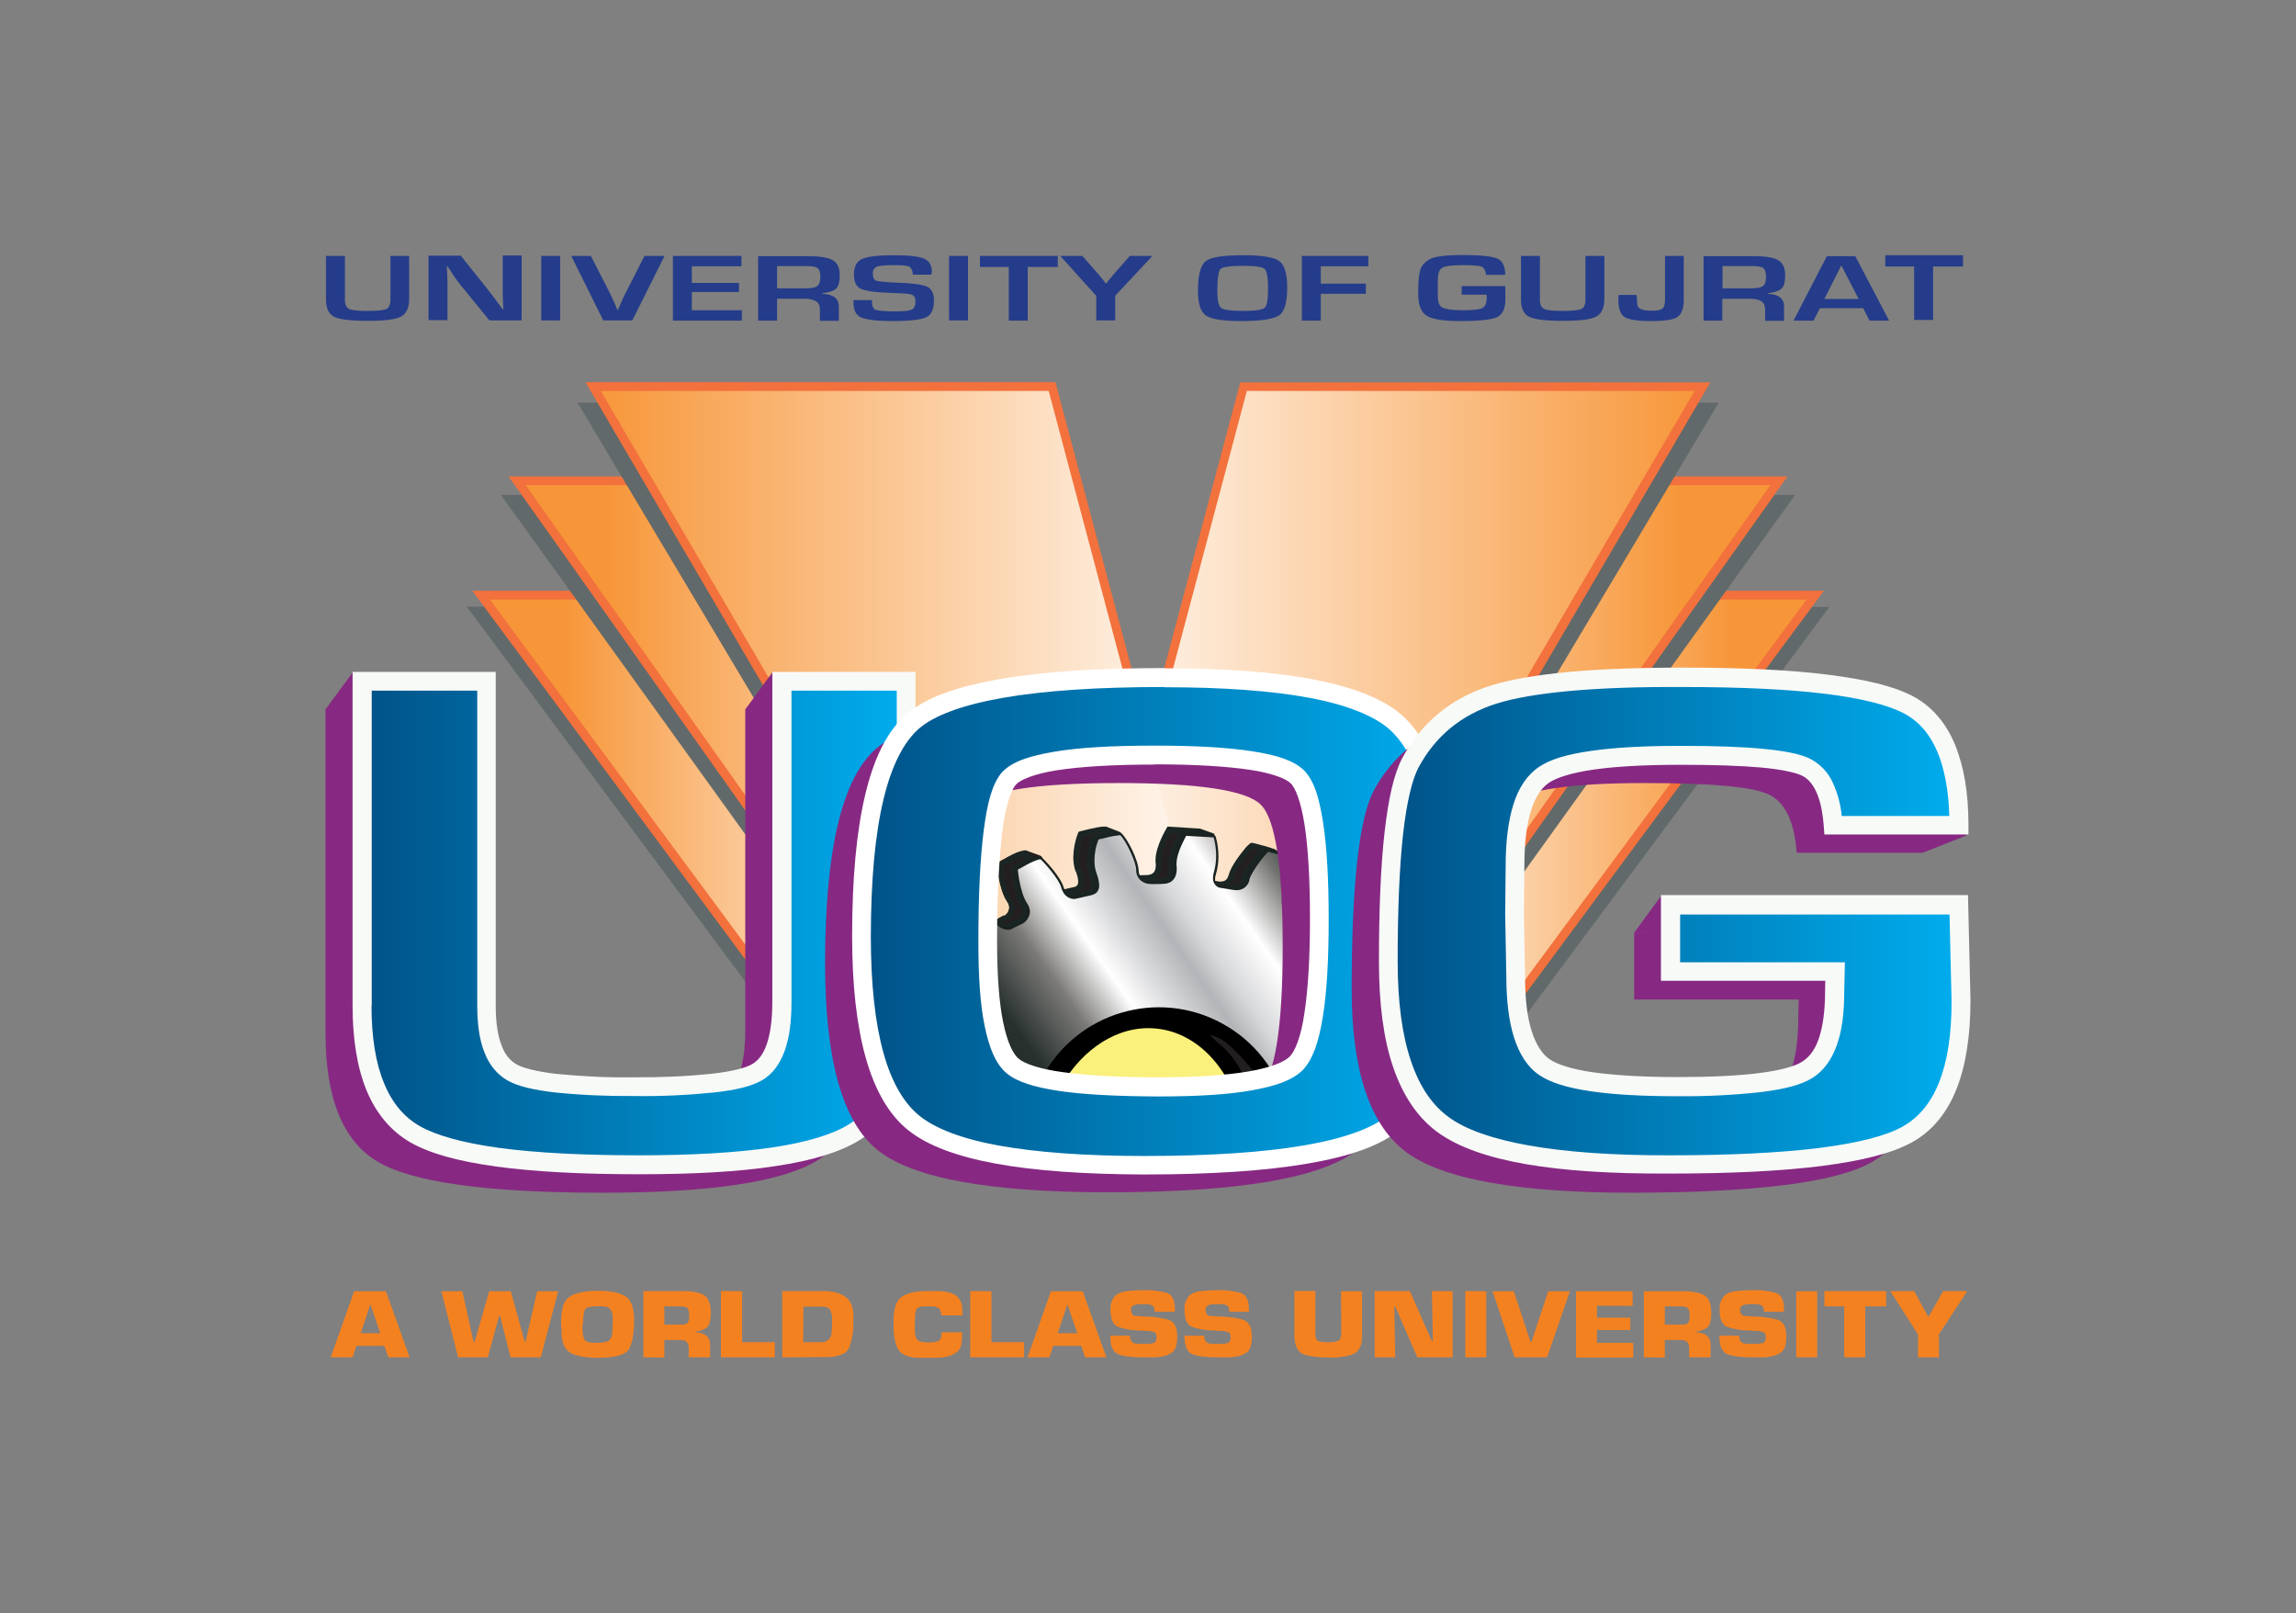 <?xml version="1.0" encoding="utf-8"?>
<!-- Generator: Adobe Illustrator 26.0.3, SVG Export Plug-In . SVG Version: 6.00 Build 0)  -->
<svg version="1.0" id="Layer_1" xmlns="http://www.w3.org/2000/svg" xmlns:xlink="http://www.w3.org/1999/xlink" x="0px" y="0px"
	 viewBox="0 0 1018.5 715.4" style="enable-background:new 0 0 1018.5 715.4;" xml:space="preserve">
<rect x="0" y="0" width="1018.5" height="715.4" fill="#808080" stroke="none"/>
<style type="text/css">
	.st0{fill:#62696A;}
	.st1{clip-path:url(#SVGID_00000117635763951437092720000010614977046096947885_);}
	.st2{fill:url(#SVGID_00000020400850518004474140000010847686491898395012_);}
	.st3{fill:#F2713D;}
	.st4{clip-path:url(#SVGID_00000150783444415882879210000005233752288592636841_);}
	.st5{fill:url(#SVGID_00000062902610147107777290000011907132709974407571_);}
	.st6{clip-path:url(#SVGID_00000003816913457129247070000012864331485916036234_);}
	.st7{fill:url(#SVGID_00000073713144093824576150000008569932149206476727_);}
	.st8{clip-path:url(#SVGID_00000093858079705672016640000015532867796233924535_);}
	.st9{fill:url(#SVGID_00000075134024412274150900000002814049887903852457_);}
	.st10{clip-path:url(#SVGID_00000075867991077598279410000011559245025032304313_);}
	.st11{fill:url(#SVGID_00000152944707033091105710000000309049609822385575_);}
	.st12{clip-path:url(#SVGID_00000057150303074713383560000000162049592394951330_);}
	.st13{fill:url(#SVGID_00000032618316855991116990000017855796779238706582_);}
	.st14{clip-path:url(#SVGID_00000062901431086796862550000009954465671023585169_);}
	.st15{fill:url(#SVGID_00000153692787660923434250000007904371768320716706_);}
	.st16{fill:#231F20;}
	.st17{fill:#5C5C5F;}
	.st18{fill:#1B2523;}
	.st19{fill:#3D3C3E;}
	.st20{fill:#192321;}
	.st21{clip-path:url(#SVGID_00000160170577263602831180000012009521003007268254_);}
	.st22{fill:url(#SVGID_00000078041056917445345120000012165458242942292114_);}
	.st23{fill:none;stroke:#FFFFFF;stroke-width:0.46;stroke-miterlimit:2.61;}
	.st24{fill:#FAF07C;}
	.st25{fill:#872982;}
	.st26{clip-path:url(#SVGID_00000110463735555994742380000005990067907288473516_);}
	.st27{fill:url(#SVGID_00000031907472362166598830000004927555615033728665_);}
	.st28{fill:#F8FAF8;}
	.st29{clip-path:url(#SVGID_00000114035978697808234860000001729557774115892122_);}
	.st30{fill:url(#SVGID_00000024708885499882137630000011093580650188024713_);}
	.st31{fill:#FFFFFF;}
	.st32{clip-path:url(#SVGID_00000068650325400042796410000011430437894195793556_);}
	.st33{fill:url(#SVGID_00000151503951884517142000000002904470360777864069_);}
	.st34{fill:#253C8A;}
	.st35{fill:#F48120;}
	.st36{fill:none;}
</style>
<polygon class="st0" points="800.8,269.2 811.5,269.2 645,493.1 635.8,493.1 "/>
<g>
	<defs>
		<polygon id="SVGID_1_" points="658,264 805.2,264 636.9,491.3 563,491.3 		"/>
	</defs>
	<clipPath id="SVGID_00000054955752319333256670000006700422430512258746_">
		<use xlink:href="#SVGID_1_"  style="overflow:visible;"/>
	</clipPath>
	<g style="clip-path:url(#SVGID_00000054955752319333256670000006700422430512258746_);">
		
			<linearGradient id="SVGID_00000147221347461237664040000018299526083813832103_" gradientUnits="userSpaceOnUse" x1="599.35" y1="336.84" x2="768.86" y2="336.84" gradientTransform="matrix(1 0 0 -1 0 714.48)">
			<stop  offset="0" style="stop-color:#FFFFFF"/>
			<stop  offset="1" style="stop-color:#F79638"/>
		</linearGradient>
		
			<rect x="563" y="264" style="fill:url(#SVGID_00000147221347461237664040000018299526083813832103_);" width="242.2" height="227.3"/>
	</g>
</g>
<path class="st3" d="M566,489.3h70l165.4-223.4h-142L566,489.3z M560.1,493.2l96.1-230l0.5-1.2h152.4L637.9,493.2H560.1z"/>
<polygon class="st0" points="783.9,219.5 796.3,219.5 600,492.4 589.2,492.4 "/>
<g>
	<defs>
		<polygon id="SVGID_00000109735054343177896770000012029632627947459731_" points="611.3,213.2 789.1,213.2 592.9,490.2 
			503.7,490.2 		"/>
	</defs>
	<clipPath id="SVGID_00000031890803129546890930000014950221017161311398_">
		<use xlink:href="#SVGID_00000109735054343177896770000012029632627947459731_"  style="overflow:visible;"/>
	</clipPath>
	<g style="clip-path:url(#SVGID_00000031890803129546890930000014950221017161311398_);">
		
			<linearGradient id="SVGID_00000150094629863258486080000012682402512302806679_" gradientUnits="userSpaceOnUse" x1="546.48" y1="362.785" x2="746.32" y2="362.785" gradientTransform="matrix(1 0 0 -1 0 714.48)">
			<stop  offset="0" style="stop-color:#FFFFFF"/>
			<stop  offset="1" style="stop-color:#F79638"/>
		</linearGradient>
		
			<rect x="503.7" y="213.2" style="fill:url(#SVGID_00000150094629863258486080000012682402512302806679_);" width="285.5" height="276.9"/>
	</g>
</g>
<path class="st3" d="M506.5,488.2h85.4l193.4-273H612.7L506.5,488.2z M500.8,492.1l108.7-279.6l0.5-1.2h182.9l-199,280.8H500.8z"/>
<polygon class="st0" points="750.4,178.6 762.4,178.6 575.9,491 565.8,491 "/>
<g>
	<defs>
		<polygon id="SVGID_00000115505829592721917840000015835772087631393976_" points="551.6,171.5 755.2,171.5 569.5,488.6 
			467.3,488.6 		"/>
	</defs>
	<clipPath id="SVGID_00000114068007194859419380000012820675073628119989_">
		<use xlink:href="#SVGID_00000115505829592721917840000015835772087631393976_"  style="overflow:visible;"/>
	</clipPath>
	<g style="clip-path:url(#SVGID_00000114068007194859419380000012820675073628119989_);">
		
			<linearGradient id="SVGID_00000072250599467777155970000015178580204494874511_" gradientUnits="userSpaceOnUse" x1="467.31" y1="384.415" x2="755.23" y2="384.415" gradientTransform="matrix(1 0 0 -1 0 714.48)">
			<stop  offset="0" style="stop-color:#FFFFFF"/>
			<stop  offset="1" style="stop-color:#F79638"/>
		</linearGradient>
		
			<rect x="467.3" y="171.5" style="fill:url(#SVGID_00000072250599467777155970000015178580204494874511_);" width="287.9" height="317.1"/>
	</g>
</g>
<path class="st3" d="M469.8,486.6h98.5l183.4-313.2H553.1L469.8,486.6z M464.8,490.5l85-319.5l0.4-1.4h208.5l-188,321L464.8,490.5z"
	/>
<polygon class="st0" points="217.7,269.1 207.1,269.1 373.5,493.1 382.8,493.1 "/>
<g>
	<defs>
		<polygon id="SVGID_00000021097005362114009690000016738408871535824052_" points="360.6,264 213.4,264 381.7,491.3 455.5,491.3 		
			"/>
	</defs>
	<clipPath id="SVGID_00000179623726049187923790000013341623916466004389_">
		<use xlink:href="#SVGID_00000021097005362114009690000016738408871535824052_"  style="overflow:visible;"/>
	</clipPath>
	<g style="clip-path:url(#SVGID_00000179623726049187923790000013341623916466004389_);">
		
			<linearGradient id="SVGID_00000003096240825652176130000001431643634532501909_" gradientUnits="userSpaceOnUse" x1="419.25" y1="336.875" x2="249.74" y2="336.875" gradientTransform="matrix(1 0 0 -1 0 714.48)">
			<stop  offset="0" style="stop-color:#FFFFFF"/>
			<stop  offset="1" style="stop-color:#F79638"/>
		</linearGradient>
		
			<rect x="213.4" y="263.9" style="fill:url(#SVGID_00000003096240825652176130000001431643634532501909_);" width="242.2" height="227.3"/>
	</g>
</g>
<path class="st3" d="M382.7,489.3h69.9l-93.3-223.4h-142L382.7,489.3z M380.7,493.2L209.5,262h151.1v2l-1.8,0.8l1.8-0.8v-2h1.3
	l96.6,231.2H380.7z"/>
<polygon class="st0" points="234.7,219.5 222.2,219.5 418.6,492.3 429.4,492.3 "/>
<g>
	<defs>
		<polygon id="SVGID_00000126292402308382738970000004825019301078114950_" points="407.2,213.2 229.4,213.2 425.6,490.1 
			514.9,490.1 		"/>
	</defs>
	<clipPath id="SVGID_00000069375169696129253580000005791818068522024606_">
		<use xlink:href="#SVGID_00000126292402308382738970000004825019301078114950_"  style="overflow:visible;"/>
	</clipPath>
	<g style="clip-path:url(#SVGID_00000069375169696129253580000005791818068522024606_);">
		
			<linearGradient id="SVGID_00000128465474268205163890000009457906834552635549_" gradientUnits="userSpaceOnUse" x1="474.91" y1="362.815" x2="269.4" y2="362.815" gradientTransform="matrix(1 0 0 -1 0 714.48)">
			<stop  offset="0" style="stop-color:#FFFFFF"/>
			<stop  offset="1" style="stop-color:#F79638"/>
		</linearGradient>
		
			<rect x="229.4" y="213.2" style="fill:url(#SVGID_00000128465474268205163890000009457906834552635549_);" width="285.5" height="276.9"/>
	</g>
</g>
<path class="st3" d="M426.6,488.2H512l-106.1-273H233.2L426.6,488.2z M424.6,492.1l-199-280.8h181.6v1.9l-1.8,0.7l1.8-0.7v-1.9h1.3
	l109.1,280.8H424.6z"/>
<polygon class="st0" points="268.2,178.6 256.2,178.6 442.7,491 452.8,491 "/>
<g>
	<defs>
		<path id="SVGID_00000111177750255142290130000002088045953353636765_" d="M529.9,409.1l-17.1-64.2L529.9,409.1z"/>
	</defs>
	<clipPath id="SVGID_00000104697724498295868010000007813705312923183235_">
		<use xlink:href="#SVGID_00000111177750255142290130000002088045953353636765_"  style="overflow:visible;"/>
	</clipPath>
	<g style="clip-path:url(#SVGID_00000104697724498295868010000007813705312923183235_);">
		
			<linearGradient id="SVGID_00000069381150814437637950000018332645161419657399_" gradientUnits="userSpaceOnUse" x1="522.309" y1="337.673" x2="520.459" y2="337.263" gradientTransform="matrix(1 0 0 -1 0 714.48)">
			<stop  offset="0" style="stop-color:#FFFFFF"/>
			<stop  offset="1" style="stop-color:#F79638"/>
		</linearGradient>
		
			<rect x="512.8" y="344.9" style="fill:url(#SVGID_00000069381150814437637950000018332645161419657399_);" width="17.1" height="64.2"/>
	</g>
</g>
<g>
	<defs>
		<polygon id="SVGID_00000056386060253882189540000013050073423557984952_" points="466.7,171.4 263.1,171.4 448.8,488.5 551,488.5 
			548.2,477.8 512.8,344.9 		"/>
	</defs>
	<clipPath id="SVGID_00000078735602008815293540000002749595425763974065_">
		<use xlink:href="#SVGID_00000056386060253882189540000013050073423557984952_"  style="overflow:visible;"/>
	</clipPath>
	<g style="clip-path:url(#SVGID_00000078735602008815293540000002749595425763974065_);">
		
			<linearGradient id="SVGID_00000032618507241272442600000010395406860118098334_" gradientUnits="userSpaceOnUse" x1="551" y1="384.54" x2="263.08" y2="384.54" gradientTransform="matrix(1 0 0 -1 0 714.48)">
			<stop  offset="0" style="stop-color:#FFFFFF"/>
			<stop  offset="1" style="stop-color:#F79638"/>
		</linearGradient>
		
			<rect x="263.1" y="171.4" style="fill:url(#SVGID_00000032618507241272442600000010395406860118098334_);" width="287.9" height="317.1"/>
	</g>
</g>
<polygon class="st3" points="447.7,490.4 259.7,169.5 468.2,169.5 514.7,344.4 514.7,344.4 510.9,345.4 465.2,173.4 266.5,173.4 
	449.9,486.5 548.5,486.5 546.3,478.3 550,477.3 553.5,490.4 "/>
<polygon class="st16" points="457.2,401.6 452.2,400.5 454,402.3 "/>
<path class="st16" d="M454.2,401.7L454.2,401.7l0.7-0.2l-1.1-0.2L454.2,401.7z M453.7,402.6l-1.8-1.8c-0.2-0.2-0.2-0.4-0.1-0.6
	c0.1-0.2,0.3-0.3,0.5-0.2l5,1l-0.1,0.5l0.1-0.5c0.3,0,0.5,0.2,0.5,0.5s-0.2,0.5-0.5,0.5l-3.2,0.7H454
	C453.9,402.8,453.8,402.7,453.7,402.6L453.7,402.6z"/>
<path class="st16" d="M506.9,472.7c-0.8,0.4-21-11.9-20.2-12.9c9.3-10.7,25.6-11.7,36.2-2.4c0.7,0.6,1.3,1.2,2,1.9
	C525.9,460.5,506.1,471.4,506.9,472.7"/>
<path class="st17" d="M487.8,460.3L487.8,460.3c0.5,0.4,1.1,0.9,2,1.5c1.7,1.2,3.9,2.7,6.3,4.2c4.2,2.6,8.8,5.3,10.3,5.9
	c0.1-0.1,0.2-0.2,0.3-0.4c0.4-0.4,0.8-0.7,1.2-1c1-0.8,2.4-1.7,3.9-2.7c3-2,6.7-4.3,9.3-6.1c1-0.7,2-1.4,2.9-2.2
	c-9.5-10-25.3-10.4-35.3-0.9c-0.4,0.4-0.9,0.9-1.3,1.3C487.6,460.1,487.7,460.2,487.8,460.3L487.8,460.3z M506.8,472.7L506.8,472.7
	l0.6-0.4L506.8,472.7z M503.4,471.9c-1.6-0.9-3.6-2.1-5.8-3.4c-3.7-2.2-7.3-4.6-10.7-7.2c-0.5-0.5-0.9-0.7-1-1.5
	c0-0.2,0.1-0.4,0.2-0.5c9.6-10.9,26.2-12,37.2-2.4c0.7,0.6,1.4,1.3,2,2c0.1,0.2,0.2,0.3,0.2,0.5c-0.1,0.4-0.3,0.8-0.6,1.1
	c-0.4,0.4-0.8,0.7-1.2,1c-1,0.8-2.4,1.7-3.9,2.7c-3,2-6.7,4.3-9.3,6.1c-1.1,0.7-2.1,1.5-3,2.4c0,0.1,0,0.2,0,0.2
	c-0.1,0.2-0.2,0.3-0.4,0.4c-0.1,0-0.2,0.1-0.3,0.1C505.7,473.1,504.5,472.6,503.4,471.9L503.4,471.9z"/>
<path class="st16" d="M422.9,395.5l6.7,2.5L422.9,395.5z"/>
<path class="st18" d="M429.3,398.9l-6.7-2.5c-0.5-0.2-0.8-0.8-0.6-1.3c0.2-0.5,0.8-0.8,1.3-0.6l6.7,2.5c0.5,0.2,0.7,0.8,0.5,1.3
	c-0.2,0.3-0.5,0.5-0.8,0.6C429.5,398.9,429.4,398.9,429.3,398.9"/>
<path class="st16" d="M618.5,411.1l6.2,2.4L618.5,411.1z"/>
<path class="st18" d="M624.3,414.4l-6.2-2.4c-0.5-0.3-0.6-0.9-0.3-1.4c0.2-0.3,0.6-0.5,1-0.4l6.2,2.4c0.5,0.2,0.7,0.8,0.6,1.3
	c-0.2,0.4-0.5,0.6-0.9,0.6C624.6,414.5,624.4,414.5,624.3,414.4"/>
<polygon class="st16" points="454.7,378.5 461.1,380.8 454.7,381 "/>
<path class="st16" d="M453.8,381.9c-0.3-0.3-0.4-0.6-0.4-1v-2.5c0-0.7,0.6-1.3,1.4-1.3c0.1,0,0.3,0,0.4,0.1l6.3,2.3
	c0.7,0.3,1,1,0.7,1.7c-0.2,0.5-0.6,0.8-1.2,0.8l-6.4,0.2l0,0C454.3,382.3,454,382.1,453.8,381.9"/>
<path class="st16" d="M563.9,376.6l7.4,2.5L563.9,376.6z"/>
<path class="st18" d="M571.2,379.6l-7.4-2.5c-0.2-0.1-0.3-0.3-0.2-0.5c0.1-0.2,0.3-0.3,0.5-0.2l7.4,2.5c0.2,0.1,0.3,0.3,0.3,0.5
	c0,0,0,0,0,0c-0.1,0.2-0.2,0.3-0.4,0.3L571.2,379.6"/>
<polygon class="st16" points="589.7,388.8 596.1,391.4 591.7,392.1 "/>
<path class="st18" d="M591.9,391.7L591.9,391.7l3-0.5l-4.3-1.8L591.9,391.7z M591.5,392.3l-2-3.3l0.3-0.2l-0.3,0.2
	c-0.1-0.1-0.1-0.3,0-0.4c0.1-0.1,0.2-0.1,0.4-0.1l6.3,2.6c0.1,0.1,0.2,0.2,0.2,0.4c0,0.1-0.1,0.3-0.3,0.3l-4.4,0.7h0
	C591.6,392.4,591.5,392.4,591.5,392.3L591.5,392.3z"/>
<path class="st16" d="M490.5,367.5l5.4,2.1L490.5,367.5z"/>
<path class="st18" d="M495.6,370.4l-5.4-2.1c-0.5-0.1-0.8-0.7-0.6-1.1s0.7-0.8,1.1-0.6c0.1,0,0.1,0,0.2,0.1l5.4,2.1
	c0.5,0.2,0.7,0.7,0.5,1.2c-0.1,0.4-0.5,0.6-0.9,0.6C495.8,370.5,495.7,370.5,495.6,370.4"/>
<path d="M622.8,446.2c0.5,0.8,2.3,3.9,9-0.9c3.9-2.8,9-3.6,12.5-3.9c-0.5-0.8-0.9-1.3-0.9-1.3s-9.9-0.9-16.7,3.9
	C625.5,444.9,624.2,445.6,622.8,446.2L622.8,446.2"/>
<path d="M576,405.2c2.3,1.4,4.8-1.6,7-4.5c2.7-3.6,7-6.5,10.3-8.2c-1.6-1-3.1-1.9-3.9-2.5c-3.4,1.8-8.7,4.9-11.8,9.1
	c-1.4,2-3,3.9-4.6,4.6C573.9,404.1,575.1,404.6,576,405.2"/>
<path d="M540.2,392.3c-0.4-0.1-1.1-0.2-1.9-0.3c0.3,0.4,0.8,0.7,1.3,0.9c0,0,4.8,0.9,6.1,1.1c2,0.3,5.2,0.2,6.2-4
	c0.8-3.9,8.5-13.4,9.1-12.9c0.2,0.1,2.1,0.6,4.3,1.1c-3.1-1.3-9.4-2.7-9.8-2.9c-0.6-0.4-8.2,9.2-9.1,13
	C545.5,392.4,542.2,392.6,540.2,392.3"/>
<path d="M600.8,422.6c2.5,1.9,6.1,1.5,8.1-1c2.8-3.3,8.9-6.2,12.2-7.6c-1.6-1.4-2.9-2.5-2.9-2.5s-10.5,3.9-14.5,8.6
	c-0.8,1-2,1.7-3.2,2C600.5,422.3,600.6,422.4,600.8,422.6"/>
<path d="M406.3,449.6c0.9-1.7,1.7-4.6-2.2-6.8c-3.6-2-10.9-11.9-10.3-12.3s4.2-6.6,6.4-8.5c-2.3-1-4.2-1.4-5.4-2
	c-1.5-0.7-7.1,8.6-7.6,9c-0.5,0.4,6.7,10.4,10.4,12.4c4,2.2-4.2,34.7-5.1,36.4l5.2,5.3L406.3,449.6z"/>
<path d="M421.3,423.8c-1.4,1.2-2.7,2.5-4,3.9c-0.3,0.3-0.6,0.6-0.9,0.9c5.5,4.5,5.2,2.2,7.3,0.6c1.2-1.4,2.6-2.7,4-3.9
	c2.1-1.7-0.2-4.8-2.5-7.8c-3.3-4.1-4.9-9.9-5.6-13.5c1.4-1,5-3.8,7.4-5.5c-1.3-1-2.7-2-4.2-2.8c-0.6-0.3-7.5,5.3-9.6,6.8
	c0.7,3.6,2.4,9.4,5.6,13.6C421.1,419,423.4,422.2,421.3,423.8"/>
<path d="M508.9,389.4c-0.6,0.1-2.3,0.1-3.8,0.1c0.9,0.8,1.9,1.4,3.1,1.6c2.2,0.1,4.3,0.1,6.5,0c1-0.1,5.9-0.2,5.1-7.2
	c-0.6-5.4,4.6-14,4.6-14l7.9,0.5c-0.1-0.4-0.2-0.7-0.3-1.1l-0.3-0.4l-13.1-0.8c0,0-5.2,8.6-4.6,14.1
	C514.8,389.2,509.9,389.3,508.9,389.4"/>
<path d="M478.6,386.2c2.8,7.5-0.8,8.1-1.8,8.3c-0.6,0.1-3.2,0.8-5.2,1.2c0.9,1.3,2.4,2,3.9,2c1.1-0.1,6.3-1.4,7.3-1.6
	s4.5-0.8,1.8-8.3s1-16.2,1-16.2s3.5-0.9,6.5-1.5c-0.5-0.8-1.2-1.6-1.9-2.3c-0.8-0.5-10.6,2-10.6,2S475.8,378.5,478.6,386.2"/>
<path d="M447.7,399.3c1.8,2.3,1.4,5.6-0.9,7.4c-0.2,0.1-0.3,0.2-0.5,0.3c-1.9,0.6,0.1-0.2-4.6,2.3c1.3,1.5,3.3,2.3,5.3,2
	c5.8-3.1,3.5-2.2,5.5-2.8c2.4-1.5,3.2-4.6,1.8-7.1c-0.1-0.2-0.2-0.4-0.4-0.5c-3.5-5.1-4.2-15.7-4.2-15.7c2.5-1.5,5-2.8,7.6-3.9
	c-1.1-1.2-2-2.1-2.4-2.5c-1.4-1.2-11.4,4.7-11.4,4.7S444.3,394.2,447.7,399.3"/>
<path class="st16" d="M622.8,446.2c0.5,0.8,2.3,3.9,9-0.9c3.9-2.8,9-3.6,12.5-3.9c-0.5-0.8-0.9-1.3-0.9-1.3s-9.9-0.9-16.7,3.9
	C625.5,444.9,624.2,445.6,622.8,446.2L622.8,446.2"/>
<path class="st16" d="M622.8,446.2L622.8,446.2z M625.8,447L625.8,447c1,0,2.8-0.5,5.5-2.4c2.7-1.8,5.8-3,9.1-3.5
	c-3.4,0.1-9,0.8-13.1,3.8c-0.9,0.7-1.9,1.2-2.9,1.7C624.7,446.8,625.2,447,625.8,447L625.8,447z M622.1,446.8
	C622.1,446.8,622.1,446.7,622.1,446.8c-0.2-0.2-0.2-0.4-0.2-0.6c0-0.4,0.2-0.7,0.6-0.9c1.3-0.5,2.5-1.2,3.7-2
	c5.2-3.7,12-4.1,15.3-4.1c1.2,0,2,0.1,2,0.1c0.3,0,0.5,0.2,0.6,0.4c0,0,0.4,0.5,1,1.4c0.2,0.3,0.2,0.6,0.1,0.9
	c-0.2,0.3-0.4,0.5-0.8,0.5c-3.4,0.2-8.3,1.1-12,3.7c-2.9,2-4.9,2.7-6.5,2.7h-0.1C624.3,448.9,622.9,448.1,622.1,446.8L622.1,446.8z"
	/>
<path class="st19" d="M576,405.2c2.3,1.4,4.8-1.6,7-4.5c2.7-3.6,7-6.5,10.3-8.2c-1.6-1-3.1-1.9-3.9-2.5c-3.4,1.8-8.7,4.9-11.8,9.1
	c-1.4,2-3,3.9-4.6,4.6C573.9,404.1,575.1,404.6,576,405.2"/>
<path class="st19" d="M576.5,404.4L576.5,404.4l-0.5,0.8L576.5,404.4c0.2,0.2,0.5,0.2,0.8,0.2c1.2,0.1,3.2-2,5-4.5
	c2.6-3.1,5.7-5.8,9.2-7.7c-0.8-0.5-1.5-1-2.1-1.3c-3.3,1.8-8.2,4.8-11,8.6c-1,1.4-2.1,2.8-3.4,3.9
	C575.4,403.8,575.9,404.1,576.5,404.4 M575.6,406c-1-0.6-2.1-1.1-2.9-1.5c-0.5-0.2-0.7-0.8-0.4-1.2c0.1-0.2,0.3-0.4,0.4-0.4
	c1.2-0.5,2.8-2.4,4.2-4.3c3.3-4.4,8.7-7.5,12.2-9.3c0.3-0.2,0.7-0.1,1,0c0.7,0.5,2.2,1.4,3.8,2.4c0.4,0.3,0.6,0.8,0.3,1.3
	c-0.1,0.1-0.2,0.3-0.3,0.3c-3.2,1.8-7.4,4.5-10,8c-1.9,2.4-3.7,5.1-6.5,5.2l0,0C576.7,406.5,576.1,406.3,575.6,406L575.6,406z"/>
<path class="st16" d="M540.2,392.3c-0.4-0.1-1.1-0.2-1.9-0.3c0.3,0.4,0.8,0.7,1.3,0.9c0,0,4.8,0.9,6.1,1.1c2,0.3,5.2,0.2,6.2-4
	c0.8-3.9,8.5-13.4,9.1-12.9c0.2,0.1,2.1,0.6,4.3,1.1c-3.1-1.3-9.4-2.7-9.8-2.9c-0.6-0.4-8.2,9.2-9.1,13
	C545.5,392.4,542.2,392.6,540.2,392.3"/>
<path class="st19" d="M545.9,393L545.9,393c0.4,0,0.7,0.1,1.1,0.1c1.7-0.1,3.3-0.4,4-3.4c0.9-3.6,5.8-10,8.2-12.5
	c-1.5-0.4-2.9-0.8-3.6-1h-0.1l-0.1,0.1c-0.2,0.2-0.6,0.6-1,1c-0.8,0.9-1.8,2.1-2.8,3.5c-2,2.7-4,6-4.4,7.6c-0.3,1.9-1.4,3.5-3.1,4.3
	L545.9,393 M547,394.9c-0.5,0-0.9,0-1.4-0.1c-1.4-0.2-6.2-1.1-6.2-1.1c-0.7-0.2-1.4-0.6-1.8-1.2l-1.6-1.9l2.5,0.4
	c0.8,0.1,1.4,0.2,1.9,0.3c0.4,0.1,0.8,0.1,1.1,0.1c1.7-0.1,3.3-0.4,4-3.5c0.9-3.8,6.6-11.1,8.7-13.1c0.4-0.3,0.4-0.5,1.2-0.6
	c0.2,0,0.3,0,0.5,0.1l0,0l0.2,0.1l0.8,0.2l2.6,0.7c2,0.5,4,1.1,6,1.9l-0.6,1.7c-1.6-0.4-3.1-0.8-3.8-1l-0.1,0l-0.1,0.1
	c-0.2,0.2-0.6,0.6-1,1c-0.8,0.9-1.8,2.1-2.8,3.5c-2,2.7-4,6-4.3,7.6c-0.4,2.8-2.8,4.9-5.6,4.9L547,394.9z"/>
<path class="st16" d="M397.3,481.4L397.3,481.4l8.2-32l0.1-0.2c0.4-0.7,0.6-1.4,0.6-2.2c0-1.1-0.4-2.2-2.5-3.4
	c-3.5-2-8.9-9.1-10.4-11.8c-0.2-0.4-0.4-0.8-0.4-1.2c0-0.3,0.1-0.6,0.3-0.8l0,0l0.2-0.2l0.5-0.8c0.5-0.6,1-1.5,1.7-2.5
	c0.9-1.4,1.9-2.7,3-4c-1.5-0.6-2.9-0.9-3.9-1.4c0,0-0.1,0-0.1,0.1c-0.3,0.2-0.5,0.4-0.7,0.7c-0.7,0.8-1.4,1.6-2,2.4
	c-1.4,1.9-2.8,4-3.4,5l-0.1,0.2l0.1,0.2c0.2,0.3,0.5,0.8,0.8,1.3c0.7,1,1.6,2.3,2.7,3.6c2.1,2.6,4.8,5.4,6.3,6.2
	c1.5,1,1.5,2.7,1.6,5.1c0,7.3-3.1,21-5,28.1c-0.5,1.8-0.8,3-1.1,3.8L397.3,481.4z M397.1,483.8l-5.2-5.3c-0.3-0.3-0.4-0.7-0.2-1.1
	c0.5-1.3,0.9-2.7,1.2-4.1c0.6-2.3,1.4-5.4,2.1-8.8c1.5-6.6,2.8-14.4,2.8-18.9c0-0.9-0.1-1.8-0.2-2.6c0-0.3-0.2-0.6-0.4-0.9
	c-3.5-2-9-9.2-10.5-11.9c-0.2-0.4-0.4-0.8-0.4-1.2c0-0.3,0.1-0.6,0.4-0.8l0.1-0.2c0.1-0.1,0.3-0.4,0.5-0.6l1.4-2.1
	c1.1-1.7,2.3-3.2,3.6-4.8c0.8-0.8,1.4-1.5,2.5-1.7c0.2,0,0.4,0,0.6,0.1c1,0.5,3,1,5.3,2c0.3,0.1,0.5,0.4,0.6,0.7
	c0,0.3-0.1,0.6-0.3,0.8c-1.7,1.5-4.9,6.5-6,7.9l0,0.1c0,0.1,0,0.1,0.1,0.1c0.2,0.3,0.4,0.8,0.8,1.3c0.7,1,1.6,2.3,2.7,3.6
	c2.1,2.6,4.7,5.4,6.2,6.2c2.5,1.3,3.5,3.2,3.5,5c0,1.1-0.3,2.1-0.8,3l-8.6,33.5c-0.1,0.3-0.3,0.6-0.6,0.7h-0.2
	C397.5,484.1,397.2,484,397.1,483.8L397.1,483.8z"/>
<path class="st16" d="M421,430.2L421,430.2c0.2,0,0.3,0,0.7-0.4c0.4-0.5,0.9-1,1.4-1.4c1.2-1.4,2.6-2.7,4-3.9c0.3-0.2,0.5-0.6,0.5-1
	c0.1-1.1-1.4-3.4-3.1-5.5c-3.4-4.4-5-10.2-5.8-13.9c-0.1-0.4,0.1-0.7,0.4-0.9c1.1-0.8,4-3,6.4-4.7c-0.9-0.6-1.8-1.2-2.7-1.8h-0.1
	c-0.3,0.2-0.6,0.4-0.9,0.6c-0.8,0.5-1.7,1.2-2.7,2c-1.8,1.3-3.6,2.7-4.8,3.6c0.8,3.6,2.4,8.9,5.3,12.6c1.6,2.1,3.4,4.4,3.5,6.6
	c0,0.9-0.4,1.8-1.2,2.4l-0.6-0.7l0.6,0.7c-0.9,0.7-1.7,1.5-2.5,2.4c-0.7,0.7-1.1,1.2-1.4,1.5l-0.1,0.1
	C419.7,429.8,420.7,430.2,421,430.2 M421,432c-1.4,0-2.7-0.9-5.2-2.8c-0.4-0.3-0.4-0.9-0.1-1.3c0,0,0,0,0,0c0.3-0.3,0.6-0.6,1-1
	c0,0,0.6-0.6,1.2-1.3c0.8-0.9,1.7-1.7,2.7-2.5l0,0c0.3-0.2,0.5-0.6,0.5-1c0.1-1.1-1.4-3.4-3.1-5.5c-3.4-4.4-5.1-10.3-5.8-14
	c-0.1-0.4,0.1-0.7,0.4-0.9c1.7-1.2,7-5.4,9.1-6.6c0.3-0.2,0.6-0.3,1-0.4c0.2,0,0.4,0.1,0.5,0.1c1.5,0.9,2.9,1.9,4.2,2.9
	c0.2,0.2,0.4,0.5,0.4,0.8c0,0.3-0.2,0.6-0.4,0.7c-2.1,1.5-5.2,3.9-6.9,5.1c0.8,3.5,2.3,8.8,5.3,12.5c1.6,2.2,3.4,4.4,3.5,6.6
	c0,0.9-0.4,1.8-1.1,2.4c-1.4,1.2-2.8,2.5-4,3.9c-0.5,0.4-0.9,0.8-1.3,1.2C422.5,431.6,421.7,432,421,432L421,432z"/>
<path class="st16" d="M508.9,389.4c-0.6,0.1-2.3,0.1-3.8,0.1c0.9,0.8,1.9,1.4,3.1,1.6c2.2,0.1,4.3,0.1,6.5,0c1-0.1,5.9-0.2,5.1-7.2
	c-0.6-5.4,4.6-14,4.6-14l7.9,0.5c-0.1-0.4-0.2-0.7-0.3-1.1l-0.3-0.4l-13.1-0.8c0,0-5.2,8.6-4.6,14.1
	C514.8,389.2,509.9,389.3,508.9,389.4"/>
<path class="st19" d="M510.7,390.2L510.7,390.2c1.6,0,3.4,0,4-0.1c0.9,0,1.8-0.3,2.5-0.7c0.9-0.6,1.8-1.6,1.8-4.2
	c0-0.4,0-0.9-0.1-1.3c0-0.3-0.1-0.7-0.1-1c0-5.9,4.8-13.5,4.8-13.5v-0.1l-4.5-0.3c-0.4,0.7-1.2,2.2-2,4c-1.2,2.5-2.3,5.8-2.3,8.3
	c0,0.3,0,0.5,0,0.8c0.1,0.5,0.1,1,0.1,1.5c0,3-1.2,4.9-2.7,5.8c-0.8,0.5-1.6,0.8-2.5,0.9L510.7,390.2 M508.1,392
	c-1.4-0.2-2.6-0.9-3.6-1.8l-1.5-1.5h2.2c1.5,0,3.2-0.1,3.7-0.1l0.1,0.9l-0.1-0.9c0.9,0,1.8-0.3,2.6-0.7c0.9-0.6,1.8-1.6,1.8-4.2
	c0-0.4,0-0.9-0.1-1.3c0-0.3-0.1-0.7,0-1c0-5.9,4.8-13.6,4.8-13.7l0.3-0.5l14,0.9l0.2,0.3l0.5,0.6v0.2l0.2,1l0.3,1.2l-8.6-0.6
	c-0.4,0.7-1.2,2.1-2,3.9c-1.2,2.5-2.3,5.7-2.2,8.2c0,0.3,0,0.6,0,0.8c0.1,0.5,0.1,1,0.1,1.5c0,3-1.2,4.9-2.7,5.8c-1,0.6-2.2,1-3.4,1
	c-0.7,0.1-2.5,0.1-4.1,0.1C509.7,392.2,508.9,392.1,508.1,392L508.1,392z"/>
<path class="st16" d="M478.6,386.2c2.8,7.5-0.8,8.1-1.8,8.3c-0.6,0.1-3.2,0.8-5.2,1.2c0.9,1.3,2.4,2,3.9,2c1.1-0.1,6.3-1.4,7.3-1.6
	s4.5-0.8,1.8-8.3s1-16.2,1-16.2s3.5-0.9,6.5-1.5c-0.5-0.8-1.2-1.6-1.9-2.3c-0.8-0.5-10.6,2-10.6,2S475.8,378.5,478.6,386.2"/>
<path class="st19" d="M470.9,396.3l-0.9-1.1l1.4-0.3c2-0.4,4.5-1.1,5.2-1.2c0.5-0.1,0.9-0.2,1.3-0.5c0.6-0.6,0.9-1.4,0.8-2.2
	c-0.1-1.5-0.4-3-1-4.4l0.9-0.3l0.9-0.3c0.6,1.6,1,3.3,1.1,5c0.1,1.4-0.5,2.7-1.5,3.7c-0.6,0.5-1.3,0.8-2,0.9c-0.5,0.1-2,0.5-3.6,0.9
	c0.5,0.4,1.2,0.6,1.9,0.6h0.2c0.9-0.1,6.2-1.4,7.1-1.6c0.5-0.1,0.9-0.3,1.3-0.5c0.6-0.6,0.9-1.4,0.8-2.2c-0.1-1.5-0.4-3-1-4.4
	c-0.7-2.1-1.1-4.2-1.1-6.4c0.1-3.6,0.8-7.1,2.1-10.5l0.2-0.4l0.4-0.1c0,0,2.5-0.6,5.2-1.2c-0.2-0.3-0.5-0.6-0.8-0.8l0,0
	c-1.9,0.2-3.8,0.5-5.7,1c-1.6,0.4-3.1,0.8-3.8,0.9c-0.2,0.5-0.5,1.3-0.8,2.5c-0.6,2.2-1,4.5-1,6.9c0,2,0.3,4,1,5.9l-0.9,0.3
	l-0.9,0.3c-0.7-2.1-1.1-4.3-1.1-6.5c0-3.6,0.8-7.2,2.1-10.5l0.2-0.4l0.4-0.1c0.1,0,8-2.1,10.4-2.1c0.4,0,0.7,0.1,1,0.3
	c0.8,0.7,1.5,1.5,2.1,2.5l0.8,1.1l-1.3,0.3c-2.3,0.5-5,1.1-6,1.4c-0.2,0.5-0.5,1.3-0.8,2.5c-0.6,2.2-1,4.5-1,6.9c0,2,0.3,3.9,1,5.8
	c0.6,1.6,1,3.3,1.1,5c0.1,1.4-0.4,2.7-1.5,3.6c-0.6,0.4-1.3,0.8-2,0.9c-1,0.2-6.1,1.5-7.4,1.7h-0.3
	C473.6,398.7,471.9,397.8,470.9,396.3"/>
<path class="st16" d="M447.7,399.3c1.8,2.3,1.4,5.6-0.9,7.4c-0.2,0.1-0.3,0.2-0.5,0.3c-1.9,0.6,0.1-0.2-4.6,2.3
	c1.3,1.5,3.3,2.3,5.3,2c5.8-3.1,3.5-2.2,5.5-2.8c2.4-1.5,3.2-4.6,1.8-7.1c-0.1-0.2-0.2-0.4-0.4-0.5c-3.5-5.1-4.2-15.7-4.2-15.7
	c2.5-1.5,5-2.8,7.6-3.9c-1.1-1.2-2-2.1-2.4-2.5c-1.4-1.2-11.4,4.7-11.4,4.7S444.3,394.2,447.7,399.3"/>
<path class="st20" d="M446.3,410.5L446.3,410.5h0.5c2.8-1.5,3.6-2,4-2.2c0.5-0.3,1-0.4,1.5-0.5l0,0c0,0,0.1-0.1,0.2-0.2
	c0.3-0.2,0.5-0.5,0.7-0.7c0.6-0.7,0.9-1.6,0.9-2.5c0-1-0.4-2-1-2.7c-3.7-5.5-4.4-16.1-4.4-16.2c0-0.3,0.2-0.7,0.5-0.9
	c0,0,3.4-2,6.6-3.5c-0.6-0.7-1.1-1.2-1.4-1.4h0c-0.8,0-3.6,1.1-6,2.4c-1.7,0.9-3.2,1.7-3.9,2.1c0.1,0.9,0.3,3,0.8,5.3
	c0.6,3.3,1.7,7.1,3.3,9.5l-0.8,0.5l0.8-0.5c0.8,1.1,1.2,2.4,1.3,3.8c0,1.3-0.5,2.7-1.3,3.7c-0.5,0.7-1.1,1.2-1.9,1.6
	c-1,0.3-0.8,0.2-1,0.3s-0.8,0.5-2.2,1.3C444.1,410.2,445.2,410.5,446.3,410.5 M441,410c-0.4-0.4-0.4-0.9,0-1.3
	c0.1-0.1,0.1-0.1,0.2-0.2c2.4-1.3,3-1.7,3.3-1.9c0.5-0.2,0.9-0.4,1.4-0.5l0,0l0.2-0.2c0.3-0.2,0.5-0.5,0.7-0.8
	c0.6-0.7,0.9-1.6,0.9-2.6c0-1-0.4-2-1-2.8c-3.7-5.5-4.4-16.2-4.4-16.3c0-0.3,0.1-0.7,0.5-0.9c0,0,2.1-1.2,4.5-2.5s5.1-2.6,6.8-2.6
	c0.4,0,0.8,0.1,1.2,0.4c0.5,0.4,1.4,1.3,2.5,2.6c0.3,0.4,0.3,1-0.1,1.3c-0.1,0.1-0.2,0.1-0.3,0.2c-2.4,1.1-4.7,2.3-7,3.6
	c0.1,0.9,0.3,3,0.8,5.3c0.6,3.2,1.7,7.1,3.3,9.4c0.8,1.1,1.3,2.4,1.3,3.8c0,1.3-0.5,2.6-1.3,3.7c-0.5,0.7-1.1,1.2-1.9,1.6
	c-1.1,0.4-0.8,0.2-1.1,0.4s-1.3,0.8-4.2,2.3l-0.2,0.1c-0.3,0.1-0.7,0.1-1,0.1l0,0C444.2,412.3,442.4,411.4,441,410L441,410z"/>
<path class="st18" d="M622.8,446.2L622.8,446.2z M625.8,446.6L625.8,446.6c0.9,0,2.6-0.5,5.3-2.4c1.4-1,2.9-1.8,4.5-2.3
	c-2.9,0.5-5.7,1.6-8.1,3.2c-0.7,0.5-1.5,1-2.3,1.4C625.4,446.6,625.6,446.6,625.8,446.6L625.8,446.6z M621.8,447
	c0,0-0.1-0.1-0.1-0.1c-0.1-0.2-0.2-0.5-0.2-0.8v-0.9l0.8-0.3c1.3-0.5,2.5-1.2,3.6-2c5.3-3.8,12.2-4.2,15.5-4.2c1.2,0,2,0.1,2,0.1
	l0.6,0l0.4,0.4c0,0,0.4,0.6,1,1.4l1.2,1.9l-2.2,0.1c-3.4,0.2-8.2,1.1-11.8,3.6c-2.9,2-5,2.8-6.8,2.8h-0.1
	C624.1,449.2,622.7,448.4,621.8,447L621.8,447z"/>
<path class="st18" d="M576.7,404L576.7,404l-0.6,1.1L576.7,404c0.2,0.1,0.4,0.2,0.6,0.2c0.8-0.1,1.5-0.6,2-1.2c1-1,1.9-2,2.7-3.2
	c2.4-3,5.4-5.6,8.8-7.5l-1.4-0.9c-3.3,1.8-8,4.7-10.7,8.4c-0.9,1.3-1.9,2.5-3.1,3.6L576.7,404 M575.3,406.3L575.3,406.3
	c-1-0.6-2-1-2.9-1.4l-2.6-1.2l2.6-1.2c1.1-0.5,2.7-2.2,4.1-4.2c3.4-4.5,8.8-7.6,12.3-9.5l0.7-0.4l0.6,0.5c0.7,0.5,2.2,1.4,3.8,2.4
	l1.9,1.2l-2,1.1c-3.2,1.7-7.4,4.5-9.9,7.9c-0.9,1.2-1.9,2.4-3,3.5c-1,1.1-2.3,1.8-3.8,1.9l0,0C576.5,406.8,575.9,406.6,575.3,406.3
	L575.3,406.3z"/>
<path class="st18" d="M540.3,391.6L540.3,391.6l0.1-0.6L540.3,391.6z M545.9,392.6L545.9,392.6c0.4,0,0.7,0.1,1.1,0.1
	c1.6-0.1,2.9-0.3,3.6-3.1c0.8-3.3,4.6-8.4,7.2-11.5l0.7-0.8c-1.2-0.3-2.2-0.6-2.9-0.8c-0.2,0.2-0.5,0.5-0.9,0.9
	c-0.8,0.9-1.8,2.1-2.8,3.5c-2,2.7-4,6-4.3,7.5c-0.3,1.6-1.1,3-2.4,4L545.9,392.6z M547,395.3c-0.5,0-1,0-1.4-0.1
	c-1.4-0.2-6.2-1.1-6.2-1.1c-0.8-0.2-1.5-0.7-2-1.3L535,390l3.5,0.6c0.7,0.1,1.4,0.2,1.9,0.3c0.3,0.1,0.7,0.1,1,0.1
	c1.6-0.1,2.9-0.3,3.7-3.1c0.8-3.3,4.6-8.5,7.2-11.6c0.6-0.8,1.4-1.5,2.2-2.2c0.3-0.2,0.6-0.3,1-0.3c0.2,0,0.5,0.1,0.7,0.2l0.2,0
	l0.8,0.2l2.6,0.7c2.1,0.5,4.1,1.2,6.1,1.9l-0.8,2.5c-1.6-0.4-3-0.8-3.8-1c-0.2,0.2-0.5,0.5-0.9,0.9c-0.8,0.9-1.8,2.1-2.8,3.5
	c-2,2.7-4,6-4.3,7.4c-0.4,3-2.9,5.1-5.9,5.2L547,395.3z"/>
<path class="st18" d="M604.4,422.5L604.4,422.5c1.4,0,2.7-0.7,3.5-1.8c2.6-3,7.3-5.5,10.8-7.1l-0.7-0.6c-1,0.4-2.8,1.2-4.9,2.2
	c-3.1,1.5-6.6,3.7-8.4,5.7c-0.4,0.5-0.9,1-1.5,1.3C603.6,422.5,604,422.5,604.4,422.5 M604.4,425.1c-1.4,0-2.8-0.4-3.9-1.1
	c-0.2-0.1-0.4-0.3-0.6-0.5c-0.2-0.2-0.3-0.4-0.3-0.4l-1.6-1.6l2.2-0.5c1-0.3,1.9-0.8,2.5-1.6c4.5-5.1,15-8.9,15-9l0.7-0.3l0.6,0.5
	c0,0,1.3,1.1,2.9,2.5l1.6,1.4l-2,0.8c-3.2,1.4-9.2,4.3-11.7,7.2C608.6,424.1,606.6,425.1,604.4,425.1L604.4,425.1z"/>
<path class="st18" d="M397,480.6L397,480.6l8-31.3v-0.2l0.1-0.1c0.4-0.6,0.6-1.3,0.6-2c0-0.9-0.3-1.9-2.3-3c-3.6-2.1-9-9.2-10.6-12
	c-0.3-0.4-0.4-0.9-0.5-1.4c0-0.4,0.2-0.7,0.5-1l0,0l0.1-0.2l0.5-0.8l1.7-2.5c0.9-1.2,1.8-2.5,2.6-3.6c-1.2-0.4-2.3-0.8-3.2-1.1
	c-0.2,0.2-0.4,0.4-0.6,0.6c-0.7,0.7-1.3,1.5-1.9,2.4c-1.4,1.9-2.7,4-3.4,5l0,0c0.2,0.3,0.4,0.7,0.7,1.2c0.7,1,1.6,2.3,2.7,3.6
	c2.1,2.6,4.8,5.4,6.1,6.1c0.8,0.5,1.3,1.3,1.5,2.3c0.2,1,0.3,2.1,0.3,3.1c0,8.6-4.2,25.9-5.8,31.1c-0.1,0.3-0.1,0.5-0.2,0.7
	L397,480.6z M390.9,478l0.5-0.9l0,0c0-0.1,0.1-0.2,0.1-0.2c0.1-0.2,0.2-0.5,0.3-0.9c0.2-0.7,0.5-1.7,0.8-2.8
	c0.6-2.3,1.4-5.4,2.1-8.7c1.5-6.6,2.8-14.3,2.8-18.8c0.1-1.1-0.1-2.1-0.5-3.1l0,0c-3.6-2.1-9-9.2-10.6-12c-0.3-0.4-0.4-0.9-0.5-1.4
	c0-0.4,0.2-0.7,0.4-1l0,0l0.2-0.2l0.6-0.8c0.5-0.7,1.1-1.6,1.8-2.6c1.2-1.9,2.6-3.6,4.2-5.1c0.4-0.4,1-0.6,1.6-0.6
	c0.3,0,0.5,0,0.7,0.2c1,0.5,2.9,1,5.3,2l1.9,0.8l-1.6,1.4c-1.6,1.3-4.7,6.1-5.8,7.8c0.2,0.3,0.4,0.7,0.7,1.2c0.7,1,1.6,2.3,2.7,3.6
	c2.1,2.6,4.7,5.4,6.1,6.1c2.6,1.4,3.7,3.5,3.6,5.3c0,1.1-0.3,2.2-0.8,3.1l-9.1,35.6L390.9,478z"/>
<path class="st18" d="M421,429.9L421,429.9c0.1,0,0.1,0,0.4-0.3c0.4-0.5,0.9-1,1.4-1.4c0,0,0.6-0.6,1.3-1.4c0.9-0.9,1.8-1.8,2.7-2.5
	c0.2-0.1,0.3-0.4,0.3-0.7c0.1-0.9-1.4-3.2-3-5.3c-3.5-4.4-5.1-10.4-5.8-14l-0.2-0.8l0.7-0.5c1.1-0.7,3.7-2.8,5.9-4.4
	c-0.7-0.5-1.4-0.9-2.1-1.4l-0.8,0.5c-0.8,0.5-1.7,1.2-2.7,2c-1.6,1.2-3.4,2.6-4.5,3.4c0.8,3.5,2.4,8.6,5.2,12.2
	c1.6,2.2,3.5,4.4,3.6,6.9c0,1.1-0.5,2.1-1.3,2.7l-0.8-1l0.8,1c-0.9,0.7-1.7,1.5-2.5,2.3c-0.5,0.6-0.9,1-1.2,1.3
	C420,429.7,420.9,430,421,429.9 M421,432.6c-1.5-0.1-2.9-0.9-5.4-2.9l-1.1-0.9l1-1c0.3-0.3,0.6-0.6,1-1l0,0l0,0c0,0,0,0,0.1-0.1
	c0.1-0.1,0.2-0.2,0.3-0.3l0.9-0.9c0.9-0.9,1.8-1.8,2.7-2.5c0.2-0.2,0.3-0.4,0.3-0.7c0.1-0.9-1.4-3.2-3-5.2
	c-3.5-4.5-5.1-10.4-5.9-14.1l-0.2-0.9l0.7-0.5c1.7-1.2,7-5.4,9.1-6.6c0.4-0.2,0.8-0.4,1.2-0.4c0.3,0,0.5,0.1,0.7,0.2
	c1.5,0.9,2.9,1.9,4.3,2.9l1.4,1.1l-1.5,1c-2,1.4-5,3.7-6.7,5c0.8,3.5,2.3,8.6,5.2,12.1c1.6,2.2,3.5,4.4,3.6,6.9
	c0,1.1-0.5,2.1-1.3,2.7c-0.9,0.7-1.7,1.5-2.5,2.3c-0.7,0.7-1.1,1.2-1.5,1.6c-0.4,0.4-0.8,0.8-1.2,1.2
	C422.7,432.2,421.9,432.6,421,432.6L421,432.6z"/>
<path class="st18" d="M517.5,373.1L517.5,373.1c-1.1,2.5-2.2,5.7-2.2,8.1c0,0.3,0,0.5,0,0.8c0.1,0.5,0.1,1.1,0.1,1.6
	c0,3.1-1.3,5.2-2.9,6.1l-0.3,0.2c1,0,2,0,2.3-0.1c0.8,0,1.6-0.2,2.4-0.6c0.8-0.5,1.6-1.4,1.6-3.9c0-0.4,0-0.9-0.1-1.3
	c0-0.4-0.1-0.7-0.1-1.1c0-5.2,3.6-11.5,4.6-13.3l-3.6-0.2C518.9,370.1,518.2,371.4,517.5,373.1 M508,392.3c-1.5-0.2-2.8-0.9-3.9-1.9
	l-2.2-2.2h3.1c1.5,0,3.2-0.1,3.7-0.1l0.1,1.3l-0.1-1.3c0.8,0,1.7-0.2,2.4-0.6c0.8-0.5,1.6-1.4,1.6-3.9c0-0.4,0-0.9-0.1-1.3
	c0-0.4-0.1-0.7,0-1.1c0.1-6.1,4.9-13.8,4.9-13.9l0.4-0.7l14.4,0.9l0.4,0.4l0.5,0.6l0.1,0.3c0.1,0.4,0.2,0.7,0.2,1l0.5,1.8l-8.9-0.6
	c-0.4,0.8-1.1,2.1-1.9,3.7c-1.1,2.5-2.2,5.7-2.2,8c0,0.3,0,0.5,0,0.8c0,0.5,0.1,1.1,0.1,1.6c0,3.1-1.3,5.1-2.8,6.1
	c-1.1,0.6-2.3,1-3.5,1c-0.7,0.1-2.5,0.1-4.2,0.1C509.8,392.4,508.9,392.4,508,392.3L508,392.3z"/>
<path class="st18" d="M470.5,396.6l-1.2-1.6l2-0.4c2-0.4,4.5-1.1,5.2-1.2c0.4-0.1,0.8-0.2,1.1-0.5c0.3-0.3,0.6-0.6,0.7-1.9
	c-0.1-1.5-0.4-2.9-1-4.2l1.2-0.5l1.2-0.5c0.7,1.6,1,3.4,1.1,5.1c0.1,1.5-0.5,3-1.6,4c-0.6,0.5-1.4,0.9-2.2,1l-2.5,0.6
	c0.2,0.1,0.5,0.1,0.7,0.1h0.1c0.8,0,6.2-1.4,7.1-1.6c0.4-0.1,0.8-0.2,1.1-0.5c0.3-0.3,0.6-0.6,0.7-1.9c-0.1-1.5-0.4-2.9-1-4.2
	c-0.8-2.1-1.1-4.4-1.1-6.7c0.1-3.6,0.8-7.2,2.1-10.6l0.3-0.6l0.6-0.2c0,0,2.1-0.5,4.5-1.1l-0.2-0.2c-1.8,0.2-3.6,0.6-5.4,1
	c-1.5,0.3-2.9,0.7-3.6,0.9c-0.2,0.5-0.5,1.3-0.7,2.3c-0.6,2.2-1,4.5-1,6.8c0,1.9,0.3,3.9,0.9,5.7l-1.2,0.5l-1.2,0.5
	c-0.8-2.1-1.1-4.4-1.1-6.6c0.1-3.7,0.8-7.3,2.1-10.6l0.3-0.6l0.6-0.2c0.1,0,7.9-2.1,10.5-2.1c0.4,0,0.8,0.1,1.2,0.3h0.1l0,0
	c0.8,0.7,1.6,1.6,2.2,2.5l1.1,1.6l-1.9,0.4c-2.2,0.5-4.7,1.1-5.8,1.4c-0.2,0.5-0.5,1.2-0.7,2.2c-0.6,2.2-1,4.5-1,6.7
	c0,1.9,0.3,3.8,0.9,5.6c0.7,1.6,1,3.4,1.1,5.1c0.1,1.5-0.5,2.9-1.6,3.9c-0.6,0.5-1.4,0.8-2.1,1c-1,0.3-6.1,1.5-7.5,1.7h-0.2
	C473.4,399,471.6,398,470.5,396.6"/>
<path class="st18" d="M446.3,410.1L446.3,410.1h0.4c4.2-2.2,3.7-2.2,4.6-2.5l0.8-0.2l0.2-0.1c0.2-0.2,0.5-0.4,0.6-0.7
	c0.5-0.7,0.8-1.5,0.9-2.3c0-0.9-0.4-1.8-0.9-2.5c-3.8-5.7-4.4-16.3-4.5-16.4l-0.1-0.8l0.7-0.4c0,0,3.1-1.8,6.1-3.3
	c-0.4-0.4-0.7-0.7-0.9-0.9c-2,0.5-3.9,1.3-5.7,2.3c-1.5,0.8-2.9,1.5-3.7,2c0.1,1,0.3,2.9,0.7,5c0.6,3.2,1.7,7.1,3.2,9.3l-1.1,0.7
	l1.1-0.7c0.8,1.2,1.3,2.6,1.3,4c-0.1,2-0.9,3.8-2.4,5c-0.3,0.3-0.6,0.5-1,0.6l-0.7,0.2h-0.1h-0.1c-0.2,0.1-0.6,0.4-1.6,1
	C444.8,409.8,445.5,410,446.3,410.1 M440.8,410.2l-1.2-1.2l1.5-0.8c1.8-0.9,2.6-1.4,3-1.6c0.3-0.2,0.6-0.4,1-0.5l0.8-0.2
	c0.1,0,0.1-0.1,0.2-0.2c0.2-0.2,0.5-0.4,0.7-0.7c0.5-0.7,0.8-1.5,0.9-2.4c0-0.9-0.3-1.8-0.9-2.6l0,0c-3.8-5.7-4.4-16.3-4.5-16.4
	l-0.1-0.8l0.7-0.4c0,0,2.1-1.2,4.5-2.5s5-2.5,7-2.6c0.5,0,1,0.1,1.4,0.5c0.9,0.8,1.7,1.7,2.5,2.6l1.2,1.4l-1.7,0.7
	c-2.3,1-4.6,2.2-6.8,3.5c0.1,1,0.3,2.9,0.7,5c0.6,3.2,1.7,7,3.2,9.3c0.9,1.2,1.3,2.6,1.4,4c0,1.9-0.9,3.8-2.4,5
	c-0.3,0.3-0.6,0.5-1,0.6c-0.5,0.2-0.8,0.2-0.9,0.2l0,0L452,410c-0.4,0.2-1.3,0.8-4.2,2.3l-0.1,0.1h-0.2c-0.3,0.1-0.7,0.1-1.1,0.1h0
	C444.3,412.6,442.2,411.7,440.8,410.2L440.8,410.2z"/>
<polygon class="st19" points="538.4,370.7 532,368.4 534.4,370.8 "/>
<polygon class="st20" points="531.3,369.1 532.3,367.5 538.7,369.8 538.4,370.7 538.7,369.8 538.4,371.6 534.1,371.7 "/>
<g>
	<defs>
		<path id="SVGID_00000176026191489743541460000013375676808026675891_" d="M516.8,476.4l97,7.8c-0.4-0.9,24.1-14.9,23.9-15.8
			c-0.4-2.6,1.2-5.1,3.8-5.7c4.1-1.2,12.6-8.6,14-11.7c0.2-0.9-5.4-9-5.4-9s-9.9-0.8-16.7,3.9c-6.7,4.7-8.4,1.7-9,0.9
			s-3.6-5.1-4-6.1s-0.8-3.7,2.9-5.9c4-2.4,9.3-10.8,10-12.4c0.7-1.6-8.5-8.9-8.5-8.9s-10.5,3.9-14.5,8.5c-2,2.5-5.6,2.9-8.2,1
			c-1.2-1.6,0.5,0.2-4.5-4.1c0,0-2-3.1,1.4-6.9c3.4-3.8,5.8-8.5,7-13.4c0.1-0.6-7.7-5.2-9.9-6.7c-3.4,1.8-8.7,4.9-11.8,9.1
			c-2.2,2.9-4.7,5.9-7,4.5c-1.7-0.9-3.4-1.7-5.2-2.4c-2.5-1.5-5-0.2-0.8-8.8c2.8-5.9,1.9-10.6,2.3-13c0.2-1.5-11-3.9-11.5-4.2
			s-8.3,9.1-9.1,13c-1,4.2-4.2,4.4-6.2,4.1l-6.2-1c0,0-3.2-0.9-1.9-5.5c0.8-2.8,2.2-7.8,0-16.5l-0.3-0.4l-13-0.8
			c0,0-5.3,8.6-4.6,14.1c0.8,7.1-4.1,7.2-5.2,7.3c-2.2,0.1-4.4,0.1-6.5,0c-2.6-0.4-4.6-2.6-4.6-5.2c0-4.1-4.9-14.1-7.6-16.3
			c-0.8-0.5-10.6,2-10.6,2s-3.8,8.7-1,16.2s-0.9,8.2-1.8,8.4s-6.3,1.6-7.3,1.6s-4-0.4-5.1-4.4c-1.2-4.4-8.1-11.8-9.6-13
			s-11.4,4.8-11.4,4.8s0.8,10.7,4.2,15.8c1.8,2.3,1.3,5.6-1,7.4c-0.1,0.1-0.3,0.2-0.4,0.3c-1.8,1.1,0.4-0.3-5.5,2.8
			c0,0-3.6,0.8-6.5-3.5c-3-4.3-6.9-8-11.5-10.5c-0.6-0.3-7.5,5.3-9.6,6.7c0.8,3.6,2.3,9.4,5.6,13.5c2.3,2.9,4.5,6.1,2.5,7.8
			c-1.4,1.2-2.7,2.5-4,3.9c-2.2,1.8-1.7,4.4-9-2.1c-5.1-4.4-10.1-5.1-12.4-6.2c-1.5-0.7-7.1,8.7-7.6,9s6.7,10.4,10.4,12.4
			c4,2.2-6.3,38-7.2,39.6L516.8,476.4z"/>
	</defs>
	<clipPath id="SVGID_00000136384169580529631420000004260950397293521818_">
		<use xlink:href="#SVGID_00000176026191489743541460000013375676808026675891_"  style="overflow:visible;"/>
	</clipPath>
	<g style="clip-path:url(#SVGID_00000136384169580529631420000004260950397293521818_);">
		
			<linearGradient id="SVGID_00000072261509743428339340000006199745705804696710_" gradientUnits="userSpaceOnUse" x1="461.089" y1="242.901" x2="589.139" y2="332.581" gradientTransform="matrix(1 0 0 -1 0 714.48)">
			<stop  offset="0" style="stop-color:#27302D"/>
			<stop  offset="0.17" style="stop-color:#7B7A78"/>
			<stop  offset="0.31" style="stop-color:#FFFFFF"/>
			<stop  offset="0.41" style="stop-color:#D7D8DA"/>
			<stop  offset="0.51" style="stop-color:#B2B4B7"/>
			<stop  offset="0.58" style="stop-color:#D6D7D9"/>
			<stop  offset="0.71" style="stop-color:#FFFFFF"/>
			<stop  offset="0.86" style="stop-color:#737471"/>
			<stop  offset="0.98" style="stop-color:#192724"/>
			<stop  offset="1" style="stop-color:#192724"/>
		</linearGradient>
		
			<rect x="394.5" y="369.3" style="fill:url(#SVGID_00000072261509743428339340000006199745705804696710_);" width="261.3" height="114.9"/>
	</g>
</g>
<path class="st20" d="M516.9,475.6L516.9,475.6l96.6,7.7c0.1-0.1,0.3-0.3,0.5-0.4c0.4-0.3,0.9-0.7,1.6-1.1c1.3-0.9,3.1-2,5.1-3.3
	c4-2.5,8.9-5.5,12.4-7.7c1.9-1.2,3.5-2.3,4-2.7c0-0.1,0-0.3,0-0.5c0-2.7,1.8-5.1,4.4-5.7c3.6-1,11.9-8.2,13.4-11
	c0-0.1-0.1-0.2-0.1-0.3c-0.1-0.3-0.3-0.7-0.6-1.1c-0.5-0.9-1.2-1.9-1.8-3c-1-1.6-2-3-2.5-3.7c-0.3,0-0.7,0-1.3,0
	c-3.1,0-9.7,0.5-14.4,3.8c-2.9,2-4.9,2.7-6.5,2.7c-1.5,0-2.9-0.8-3.6-2.1c-0.5-0.8-3.5-5.1-4.1-6.2c-0.2-0.5-0.3-1.1-0.3-1.7
	c0-1.5,0.8-3.6,3.5-5.2c3.6-2,8.9-10.3,9.7-12c0,0,0-0.1,0-0.1c-0.1-0.1-0.1-0.3-0.2-0.4c-0.3-0.4-0.6-0.8-0.9-1.1
	c-0.9-1-1.9-1.9-2.9-2.8c-1.6-1.4-3.1-2.7-3.8-3.3c-0.9,0.3-2.9,1.2-5.2,2.3c-3.1,1.5-6.6,3.7-8.5,5.8c-1.3,1.6-3.1,2.5-5.1,2.5
	c-1,0-1.9-0.2-2.8-0.6c-0.6-0.2-1.1-0.5-1.5-0.9c-0.7-0.9-0.5-0.7-0.7-0.9s-1.2-0.9-3.7-3.1l-0.2-0.2c-0.5-0.9-0.7-1.8-0.7-2.8
	c0.1-1.9,0.8-3.7,2.1-5.1c3.2-3.7,5.5-8,6.6-12.8c-0.2-0.2-0.5-0.4-0.8-0.6c-0.7-0.5-1.8-1.2-2.9-1.9c-2-1.2-4.1-2.6-5.3-3.4
	c-3.3,1.8-8.2,4.8-11.1,8.6c-1.9,2.4-3.8,5.1-6.5,5.2c-0.6,0-1.1-0.2-1.6-0.5c-2.3-1.3-4.5-2-5.2-2.4s-1.3-0.6-2-0.9
	c-0.9-0.4-1.4-1.3-1.4-2.3c0-1.4,0.7-3.3,2.3-6.6c2.7-5.5,1.9-9.9,2.2-12.6l0,0c-0.3-0.2-0.5-0.3-0.8-0.5c-1-0.4-2-0.8-3-1.1
	c-2.4-0.7-5.1-1.4-6.3-1.7l-0.4-0.1l-0.1,0.1c-0.2,0.2-0.6,0.6-1,1c-0.8,0.9-1.8,2.2-2.8,3.5c-2,2.7-4.1,6-4.4,7.6
	c-0.4,2.8-2.9,4.9-5.7,4.8c-0.5,0-0.9,0-1.4-0.1c-1.4-0.2-6.2-1-6.2-1h-0.1c-1.8-0.6-2.9-2.4-2.8-4.3c0-0.8,0.1-1.5,0.3-2.2
	c0.7-2.5,1.1-5,1.1-7.6c0-2.8-0.4-5.6-1.1-8.2l-12.2-0.7c-0.4,0.7-1.2,2.2-2,4c-1.2,2.5-2.3,5.8-2.3,8.3c0,0.3,0,0.6,0,0.9
	c0.1,0.5,0.1,1,0.1,1.5c0,3-1.2,4.8-2.6,5.7c-1,0.6-2.2,0.9-3.4,0.9c-0.7,0.1-2.5,0.1-4.1,0.1c-1.1,0-2.1,0-2.6-0.1
	c-1.1-0.2-2.1-0.6-3-1.3c-1.5-1.1-2.3-2.9-2.3-4.8c0.1-3.5-4.7-13.4-7.1-15.5l0,0c-1.9,0.2-3.8,0.5-5.7,1c-1.7,0.4-3.2,0.8-3.9,0.9
	c-1.2,3-1.8,6.2-1.8,9.4c0,2,0.3,4,1,5.8c0.6,1.6,1,3.3,1.1,5c0.1,1.4-0.4,2.7-1.4,3.6c-0.6,0.4-1.3,0.7-2,0.9
	c-1,0.2-6.2,1.5-7.5,1.7h-0.3c-1.5,0-4.5-0.9-5.6-5c-1-3.9-7.8-11.4-9.2-12.6h-0.1c-0.9,0-3.7,1.1-6,2.4c-1.7,0.9-3.2,1.8-4,2.2
	c0.1,0.9,0.3,3,0.8,5.4c0.6,3.2,1.7,7.1,3.3,9.5c0.8,1.1,1.2,2.4,1.3,3.7c-0.1,2.1-1.2,4-2.9,5.1c-0.4,0.3-0.9,0.6-1.4,0.7
	c-0.4,0.2-1.3,0.6-4.2,2.1l-0.2,0.1c-0.3,0.1-0.6,0.1-0.9,0.1c-1.4,0-4.2-0.5-6.4-3.9c-2.8-4.2-6.6-7.6-10.9-10.1l-0.1,0.1
	c-0.2,0.1-0.6,0.3-0.9,0.6c-0.8,0.5-1.7,1.2-2.7,2c-1.8,1.3-3.6,2.8-4.8,3.6c0.8,3.5,2.4,8.9,5.4,12.7c1.7,2.1,3.4,4.4,3.5,6.6
	c0,0.9-0.4,1.8-1.1,2.3c-1.4,1.2-2.7,2.5-4,3.9c-0.4,0.4-0.9,0.8-1.3,1.3c-0.5,0.6-1.2,0.9-1.9,0.9c-1.6-0.1-3.3-1.2-6.9-4.4
	c-4.8-4.2-9.5-4.9-12.1-6l-0.2,0.1c-0.3,0.2-0.5,0.4-0.8,0.7c-0.7,0.8-1.4,1.6-2,2.4c-1.4,1.9-2.8,4-3.5,5l-0.2,0.2l0.1,0.2
	c0.2,0.3,0.5,0.8,0.8,1.3c0.7,1,1.6,2.3,2.7,3.7c2.1,2.7,4.8,5.5,6.3,6.3c1.2,0.8,1.3,2.2,1.3,4.1c0,7.3-4.2,23.3-6.6,31.5
	c-0.5,1.6-0.9,2.9-1.2,3.8L516.9,475.6L516.9,475.6z M613.8,485l-97-7.8l-118.6,6c-0.3,0-0.6-0.1-0.7-0.4c-0.2-0.3-0.2-0.6,0-0.8
	c0.1-0.1,0.8-2.1,1.5-4.8s1.8-6.3,2.8-10.2c1.9-7.7,3.8-16.4,3.8-20.9c0-0.7,0-1.3-0.2-2c-0.1-0.5-0.3-0.6-0.3-0.6
	c-3.5-2-9-9.2-10.5-11.9c-0.2-0.3-0.4-0.7-0.4-1.1c0-0.3,0.1-0.5,0.3-0.7l0,0l0.1-0.2l0.5-0.6c0.4-0.5,0.9-1.2,1.4-2
	c1.1-1.7,2.3-3.2,3.6-4.8c0.8-0.8,1.4-1.5,2.4-1.6c0.2,0,0.4,0,0.5,0.1c2,1,7.4,1.8,12.6,6.4c3.5,3.1,5.3,4,5.8,3.9
	c0.3,0,0.4-0.1,0.8-0.4c0.4-0.5,0.9-1,1.4-1.4c1.3-1.4,2.6-2.7,4-3.9c0.3-0.2,0.5-0.6,0.5-1.1c0.1-1.2-1.5-3.5-3.1-5.6
	c-3.4-4.4-5-10.2-5.8-13.9c-0.1-0.3,0.1-0.6,0.3-0.8c1.5-1,5.6-4.3,8-5.9c0.6-0.5,1.3-0.8,2-1c0.2,0,0.3,0,0.5,0.1
	c4.7,2.7,8.7,6.4,11.7,10.8c1.9,2.8,4,3.1,5.1,3.1c0.2,0,0.3,0,0.5,0c2.9-1.5,3.8-1.9,4.2-2.1c0.4-0.1,0.8-0.4,1.1-0.6
	c1.2-0.9,2-2.2,2.1-3.7c0-1-0.4-2-1-2.8c-3.7-5.5-4.4-16.1-4.4-16.2c0-0.3,0.1-0.6,0.4-0.8c0,0,2.1-1.2,4.5-2.5s5-2.5,6.7-2.6
	c0.4,0,0.8,0.1,1.1,0.4c1.5,1.4,8.4,8.6,9.8,13.4c1,3.4,3.1,3.8,4.1,3.8h0.1c0.9-0.1,6.3-1.4,7.2-1.6c0.5-0.1,0.9-0.3,1.3-0.6
	c0.6-0.6,0.9-1.5,0.9-2.3c-0.1-1.5-0.4-3-1-4.4c-0.7-2.1-1.1-4.2-1.1-6.4c0.1-3.6,0.8-7.1,2.1-10.4c0.1-0.2,0.3-0.4,0.5-0.5
	c0.1,0,8-2.1,10.4-2.1c0.3,0,0.6,0.1,0.8,0.2l0.1,0.1c3,2.6,7.8,12.3,7.9,16.9c0,1.4,0.6,2.6,1.6,3.5c0.7,0.5,1.4,0.8,2.2,1
	c0.2,0,1.3,0.1,2.4,0.1c1.6,0,3.5,0,4-0.1c0.9,0,1.8-0.3,2.6-0.7c1-0.6,1.8-1.7,1.9-4.3c0-0.5,0-0.9-0.1-1.4c0-0.4-0.1-0.7-0.1-1.1
	c0-5.9,4.8-13.5,4.8-13.5c0.2-0.3,0.4-0.4,0.7-0.4l13.1,0.8c0.2,0,0.5,0.1,0.6,0.3l0.3,0.4l0.2,0.3c0.8,2.9,1.2,5.8,1.2,8.8
	c0,2.7-0.4,5.4-1.2,8.1c-0.2,0.6-0.3,1.2-0.3,1.8c-0.1,1.1,0.4,2.1,1.4,2.6l0.2,0.1c0.5,0.1,4.9,0.8,6.1,1c0.4,0.1,0.8,0.1,1.1,0.1
	c1.7-0.1,3.4-0.5,4.1-3.5c0.9-3.8,6.6-11,8.7-13c0.4-0.3,0.4-0.5,1.2-0.6c0.2,0,0.3,0,0.5,0.1l0,0l0.3,0.1l1.1,0.3
	c0.9,0.2,2.1,0.5,3.3,0.9c2.2,0.5,4.4,1.3,6.4,2.3c0.5,0.3,0.8,0.7,0.8,1.3v0.1v0.1c-0.4,2.1,0.5,7.2-2.4,13.2
	c-1.6,3.3-2.2,5.1-2.2,5.9c0,0.6,0.1,0.6,0.5,0.8c0.4,0.3,1.2,0.5,2.1,1c1.8,0.7,3.5,1.5,5.2,2.4c0.2,0.1,0.5,0.2,0.8,0.2
	c1.3,0.1,3.4-2.1,5.1-4.6c3.3-4.4,8.7-7.5,12.1-9.3c0.3-0.1,0.6-0.1,0.8,0.1c1.8,1.2,7.9,4.9,9.6,6.3c0.2,0.3,0.5,0.3,0.6,1
	c0,0.1,0,0.1,0,0.2c-1.2,5.1-3.7,9.9-7.2,13.8c-1.1,1.1-1.7,2.5-1.7,4c0,0.6,0.1,1.3,0.4,1.8l0,0c2.4,2.1,3.2,2.7,3.5,3
	c0.4,0.3,0.7,0.7,1,1.2l0,0c0.1,0,0.1,0.1,0.2,0.1c0.2,0.1,0.4,0.2,0.7,0.3c0.7,0.3,1.4,0.4,2.2,0.5c1.5,0,3-0.7,3.9-1.9
	c4.3-5,14.8-8.7,14.8-8.8c0.3-0.1,0.6-0.1,0.8,0.1c2.6,2,5,4.2,7.3,6.6c0.8,0.7,1.3,1.7,1.5,2.7c0,0.2,0,0.4-0.1,0.6
	c-0.9,1.8-6,10.1-10.4,12.8c-2.3,1.4-2.7,2.8-2.7,3.8c0,0.3,0.1,0.7,0.2,1c0.3,0.7,3.4,5.2,3.9,6c0.4,0.8,1.3,1.4,2.2,1.3
	c1.1,0,2.9-0.5,5.6-2.4c5.2-3.7,12.1-4.1,15.4-4.1c1.1,0,1.8,0.1,1.8,0.1c0.2,0,0.5,0.2,0.6,0.4c0,0,3.1,4.4,4.6,7.1
	c0.5,0.7,0.8,1.5,1,2.3c0,0.1,0,0.1,0,0.2l-0.1,0.2c-1.7,3.5-10,10.6-14.5,12.1c-2,0.4-3.3,2.2-3.3,4.2c0,0.2,0,0.4,0,0.6
	c0,0.2,0,0.3-0.1,0.5c-0.1,0.3-0.2,0.3-0.3,0.5c-0.1,0.1-0.3,0.2-0.5,0.4c-0.4,0.3-0.9,0.7-1.6,1.1c-1.3,0.9-3.1,2-5.1,3.2
	c-4,2.5-8.9,5.5-12.4,7.7c-1.4,0.9-2.8,1.8-4,2.8c0,0.1-0.1,0.1-0.1,0.2c-0.1,0.2-0.4,0.4-0.7,0.4L613.8,485z"/>
<path class="st23" d="M466.1,479.2c14.4-26.5,47.6-36.2,74.1-21.8c13.2,7.2,22.9,19.5,26.7,34.1"/>
<path d="M563.1,492.5c-7.1-27-34.8-43.2-61.8-36.1c-13.5,3.5-24.9,12.5-31.6,24.7c-0.9,2-3.2,3-5.3,2.1c-2-0.9-3-3.2-2.1-5.3
	c0.1-0.2,0.2-0.4,0.3-0.6c15.5-28.4,51.1-38.9,79.5-23.4c14.2,7.7,24.6,21,28.7,36.6c0.5,2.1-0.7,4.3-2.8,4.9
	c-0.3,0.1-0.7,0.1-1,0.1C565.1,495.5,563.5,494.3,563.1,492.5"/>
<path class="st23" d="M467,478.7c12.8-23.4,42.1-32.1,65.5-19.3c11.7,6.4,20.3,17.3,23.6,30.2"/>
<path d="M553.9,490.1c-6.5-24.6-31.7-39.2-56.2-32.7c-12.2,3.2-22.5,11.3-28.6,22.4l0,0c-0.6,1.1-2.1,1.6-3.2,0.9
	c-1.1-0.6-1.6-2.1-0.9-3.2c13.4-24.6,44.2-33.7,68.8-20.3c12.3,6.7,21.2,18.1,24.8,31.6c0.3,1.3-0.4,2.6-1.7,2.9c0,0,0,0,0,0
	c-0.2,0.1-0.4,0.1-0.6,0.1C555.1,491.9,554.1,491.2,553.9,490.1"/>
<path class="st16" d="M541.8,460c9,4.8,26,28.5,27.1,32.7s-8,2.8-8,2.8l-4.5-1.4c0,0-3.2-20-15.5-30.1S541.7,460,541.8,460"/>
<path d="M564,494.9L564,494.9c1,0,2.1-0.1,3.1-0.4c0.8-0.3,1.1-0.6,1.1-1.1c0-0.2,0-0.3-0.1-0.5c-0.4-1.7-5-8.8-10.5-15.8
	c-5.5-7-12-14.1-16.3-16.4c-0.2-0.1-1.1-0.5-2.1-0.9c-0.8-0.3-1.6-0.6-2.5-0.8c0.1,0.2,0.3,0.4,0.6,0.7c1.3,1.3,2.6,2.5,4,3.6
	c11.5,9.5,15.2,26.9,15.8,30.1l3.9,1.3C562,494.8,563,494.9,564,494.9 M560.8,496.3h-0.1l-4.4-1.5c-0.3-0.1-0.5-0.3-0.6-0.6
	c-0.7-3.8-1.7-7.5-3.1-11.1c-2.3-6.2-6.2-13.6-12.2-18.5c-1.5-1.2-2.9-2.4-4.2-3.8c-0.9-1-1.3-1.5-1.4-2.3c0-0.4,0.2-0.8,0.6-1
	c0.3-0.1,0.6-0.2,0.8-0.2c2,0,5.8,1.9,5.9,1.9l-0.3,0.7l0.4-0.7c4.8,2.6,11.2,9.7,16.8,16.8s10.1,13.9,10.8,16.4
	c0.1,0.3,0.1,0.6,0.1,0.9c0,1.3-0.9,2.4-2.2,2.7c-1.2,0.4-2.4,0.5-3.6,0.5C563,496.5,561.9,496.5,560.8,496.3L560.8,496.3z"/>
<path class="st24" d="M465.1,487c9.6-21.6,28.4-35.6,48.4-33.5c20.6,2.1,36.4,20.7,40.8,44.8L465.1,487z"/>
<path d="M550.8,495.3L550.8,495.3c-5.1-21.5-19.6-37.2-37.7-39.1c-1.2-0.1-2.4-0.2-3.7-0.2c-16.1,0-31.5,11.2-40.4,28.9L550.8,495.3
	z M553.8,501l-89.1-11.3l0.3-2.6l2.4,1.1l-2.4-1.1l-0.3,2.6c-1.5-0.2-2.5-1.5-2.3-3c0-0.3,0.1-0.5,0.2-0.7
	c9.3-20.9,27-35.3,46.8-35.3c1.4,0,2.8,0.1,4.2,0.2c22.1,2.4,38.6,22,43.1,47c0.3,1.4-0.7,2.8-2.1,3.1c-0.2,0-0.3,0-0.5,0L553.8,501
	z"/>
<polygon class="st25" points="873,370.2 870.9,371.1 852.7,378.3 851.1,366.1 "/>
<polygon class="st25" points="736.9,397.3 724.8,413.8 738.4,414 "/>
<polygon class="st25" points="342.7,298.1 330.7,314.5 346.1,314.9 "/>
<polygon class="st25" points="156.5,298.2 144.4,314.6 159.8,315.1 "/>
<path class="st25" d="M330.6,314.4h55.1V456c0,29.6-7.7,49.1-23.2,58.7c-15.5,9.5-47.2,14.3-95.1,14.3c-50.6,0-83.7-4.5-99.4-13.5
	s-23.6-28.1-23.6-57.2V314.4h55.1v143.8c0,15.7,3.8,25.6,11.4,29.8s25.6,6.3,53.9,6.3c29,0,47.2-2.1,54.7-6.4
	c7.4-4.2,11.1-14.7,11.1-31.3V314.4z"/>
<g>
	<defs>
		<path id="SVGID_00000168816676488619208270000000937303652781104787_" d="M346.9,302.2H402v141.6c0,29.6-7.8,49.1-23.3,58.7
			c-15.5,9.5-47.2,14.3-95.1,14.3c-50.6,0-83.7-4.5-99.4-13.5c-15.7-9-23.6-28.1-23.6-57.2V302.2h55.1V446
			c0,15.7,3.8,25.6,11.5,29.8s25.6,6.3,53.9,6.3c29,0,47.2-2.1,54.7-6.4s11.2-14.7,11.1-31.3L346.9,302.2z"/>
	</defs>
	<clipPath id="SVGID_00000012454431691836446350000018219237792785030820_">
		<use xlink:href="#SVGID_00000168816676488619208270000000937303652781104787_"  style="overflow:visible;"/>
	</clipPath>
	<g style="clip-path:url(#SVGID_00000012454431691836446350000018219237792785030820_);">
		
			<linearGradient id="SVGID_00000178890809424561083370000006701273703520475018_" gradientUnits="userSpaceOnUse" x1="160.61" y1="305.075" x2="401.98" y2="305.075" gradientTransform="matrix(1 0 0 -1 0 714.48)">
			<stop  offset="0" style="stop-color:#005287"/>
			<stop  offset="1" style="stop-color:#00ADEE"/>
		</linearGradient>
		
			<rect x="160.6" y="302.2" style="fill:url(#SVGID_00000178890809424561083370000006701273703520475018_);" width="241.4" height="214.5"/>
	</g>
</g>
<path class="st28" d="M164.8,446L164.8,446c0,14.1,1.9,25.7,5.6,34.5c3.6,8.8,8.9,15,15.9,19s18.9,7.4,35.1,9.6s37.1,3.3,62.2,3.3
	c23.8,0,43.5-1.2,59.1-3.5c15.5-2.3,26.9-5.9,33.8-10.2s12.1-10.7,15.8-19.8s5.5-20.9,5.5-35.3V306.3h-46.7v138.1
	c0,8.6-0.9,15.8-3,21.6s-5.4,10.5-10.2,13.2c-4.8,2.7-11.4,4.2-20.8,5.3c-11.9,1.2-23.9,1.8-35.9,1.6c-11.8,0.1-23.5-0.4-35.2-1.6
	c-9.2-1.1-16-2.6-20.7-5.2s-8.4-7.1-10.5-12.8c-2.2-5.6-3.1-12.5-3.1-20.7V306.3h-46.8V446z M220.3,517.4
	c-16.8-2.3-29.4-5.7-38.2-10.7c-8.7-5-15.3-12.9-19.5-23.1s-6.2-22.8-6.2-37.7V298h63.5v148c0,7.5,0.9,13.4,2.6,17.7
	c1.6,4.3,3.9,6.8,6.7,8.4c2.8,1.6,9,3.2,17.7,4.2c11.4,1.1,22.8,1.7,34.2,1.5c11.7,0.1,23.3-0.4,34.9-1.6c8.8-1,14.9-2.6,17.6-4.2
	c2.7-1.6,4.9-4.2,6.5-8.8s2.5-10.9,2.5-18.8V298h63.5v145.7c0,15.2-2,27.9-6.1,38.4s-10.5,18.6-19.1,23.8s-20.8,8.9-37,11.3
	c-16.2,2.5-36.2,3.6-60.3,3.6C258.2,520.8,237.1,519.7,220.3,517.4z"/>
<path class="st25" d="M496.1,347.3L496.1,347.3c-37,0-58.6,3.5-64.8,10.4s-9.4,31-9.4,72.2c0,30.5,3.6,48.9,11,55.1
	s28.8,9.3,64.5,9.3c34.2,0,54.6-3.5,61.4-10.5c6.8-7,10.2-28.2,10.2-63.8c0-35.6-3.2-56.6-9.7-63.1
	C552.9,350.5,531.8,347.3,496.1,347.3 M500.4,312.6c52.8,0,86.7,6.4,101.9,19.2s22.8,41.5,22.8,86c0,48.7-7.6,79.4-22.9,92
	s-52.2,19-110.7,19c-52.8,0-86.9-6.3-102.3-18.8c-15.5-12.5-23.2-40.1-23.2-82.6c0-50.7,7.6-82.5,22.8-95.5
	C403.9,319.2,441.1,312.7,500.4,312.6L500.4,312.6z"/>
<g>
	<defs>
		<path id="SVGID_00000101816434451166311580000011243842281398032794_" d="M512.4,335L512.4,335c-37,0-58.6,3.5-64.9,10.4
			c-6.2,6.9-9.3,31-9.4,72.2c0,30.5,3.6,48.9,11,55.1s28.8,9.4,64.5,9.3c34.1,0,54.6-3.5,61.4-10.5c6.8-7,10.2-28.2,10.2-63.8
			c0-35.6-3.2-56.7-9.7-63.1C569.1,338.2,548.1,335,512.4,335 M516.6,300.3c52.8,0,86.7,6.4,101.9,19.2c15.2,12.8,22.8,41.5,22.8,86
			c0,48.7-7.6,79.4-22.9,92c-15.3,12.7-52.2,19-110.7,19c-52.8,0-86.9-6.3-102.3-18.8c-15.5-12.5-23.2-40-23.2-82.6
			c0-50.7,7.6-82.5,22.8-95.5C420.1,306.8,457.3,300.3,516.6,300.3L516.6,300.3z"/>
	</defs>
	<clipPath id="SVGID_00000175323518743428756990000017295848896135285130_">
		<use xlink:href="#SVGID_00000101816434451166311580000011243842281398032794_"  style="overflow:visible;"/>
	</clipPath>
	<g style="clip-path:url(#SVGID_00000175323518743428756990000017295848896135285130_);">
		
			<linearGradient id="SVGID_00000093888862361589911790000007904678649322099367_" gradientUnits="userSpaceOnUse" x1="382.18" y1="305.975" x2="641.31" y2="305.975" gradientTransform="matrix(1 0 0 -1 0 714.48)">
			<stop  offset="0" style="stop-color:#005287"/>
			<stop  offset="1" style="stop-color:#00ADEE"/>
		</linearGradient>
		
			<rect x="382.2" y="300.3" style="fill:url(#SVGID_00000093888862361589911790000007904678649322099367_);" width="259.1" height="216.3"/>
	</g>
</g>
<path class="st31" d="M470.1,483.9L470.1,483.9c-11.1-1.7-18.8-3.9-23.7-8c-4.9-4.3-7.6-11.2-9.6-20.8s-2.8-22-2.8-37.5
	c0-20.7,0.8-37.1,2.4-49.5s3.8-20.5,8-25.5c4.6-4.9,12.2-7.3,23.3-9.2s26-2.7,44.6-2.7v8.4c-18.4,0-32.9,0.9-43.3,2.5
	s-16.8,4.4-18.4,6.5c-1.9,1.9-4.6,9.3-6,21s-2.3,27.9-2.3,48.4c0,15.1,0.9,27.1,2.7,35.9s4.4,14.1,6.8,16.1c2.3,2.1,9.1,4.6,19.5,6
	s24.6,2.3,42.3,2.3c16.9,0,30.4-0.9,40.3-2.6s16.1-4.3,18.2-6.6c2.3-2.2,5-8.7,6.5-19c1.6-10.3,2.5-24.3,2.5-41.9
	s-0.8-31.7-2.4-41.9s-4.1-16.5-6.1-18.3c-1.8-2-8.1-4.6-18.3-6.1S530,339,512.3,339v-8.3c18,0,32.3,0.8,43.2,2.5
	c10.9,1.7,18.3,4,23,8.5c4.5,4.7,6.7,12.1,8.4,23s2.5,25.2,2.5,43.1s-0.8,32.2-2.6,43.2s-4.3,18.6-8.8,23.5
	c-4.7,4.7-12.2,7.2-22.8,9.1c-10.6,1.9-24.5,2.7-41.7,2.7C495.6,486.2,481.2,485.5,470.1,483.9 M441.8,516.1
	c-17.4-3.2-30.4-8-39-14.9S388,483.3,384,469s-6-32.2-6-53.7c0-25.5,1.9-46.4,5.8-62.8c3.9-16.4,9.8-28.4,18.4-35.8
	s22.3-12.2,41.3-15.5s43.3-4.9,73.1-4.9v8.4c-29.5,0-53.4,1.6-71.7,4.8s-30.8,8-37.3,13.7s-12,15.9-15.7,31.4s-5.6,35.8-5.6,60.9
	c0,21,1.9,38.2,5.6,51.5s9.2,22.4,16,27.9s18.6,10.2,35.3,13.2s38.2,4.6,64.4,4.6c29.1,0,52.8-1.6,70.9-4.7
	c18.1-3.1,30.6-7.8,37.1-13.3s12.1-15.5,15.8-30.3s5.6-34.4,5.6-58.5c0-22-1.9-40-5.5-53.9s-9.1-23.4-15.7-29
	c-6.7-5.6-18.3-10.4-34.9-13.5c-16.6-3.1-38.1-4.7-64.3-4.7v-8.4c26.6,0,48.5,1.6,65.8,4.9s30.2,8.2,38.8,15.3
	c8.5,7.2,14.5,18.4,18.4,33.2c3.9,14.8,5.8,33.5,5.8,56c0,24.6-1.9,44.7-5.9,60.5s-9.9,27.5-18.5,34.7c-8.7,7.2-22.3,11.9-41.1,15.1
	s-42.9,4.8-72.3,4.8C481.2,520.8,459.3,519.3,441.8,516.1L441.8,516.1z"/>
<path class="st25" d="M724.9,413.7h127.9l1,42.3c0,30.8-7.9,50.7-23.8,59.6s-51.2,13.3-106,13.4c-50.3,0-83.6-5.9-99.9-17.8
	s-24.5-36-24.5-72.4c0-46.5,3.3-75.9,9.8-88.2c8.1-14.9,20.4-25,36.8-30.2c16.5-5.2,44.4-7.8,83.9-7.8c51.7,0,85,4,100.1,12.1
	c15,8.1,22.6,25.9,22.6,53.5H797c-1-13.9-5.2-22.5-12.5-25.9s-25.6-5-55-5c-31.9,0-52.2,2.9-60.8,8.7c-8.6,5.8-12.9,19.4-12.9,40.8
	l-0.2,21.2l0.5,27.1c0,21.3,4.2,34.8,12.8,40.6c8.5,5.8,28.2,8.7,59.2,8.7c30.1,0,49.2-2.4,57.3-7.4c8.1-4.9,12.2-16.5,12.3-34.9
	l0.2-8.8h-73L724.9,413.7z"/>
<g>
	<defs>
		<path id="SVGID_00000023972880455823130220000003944555773372130434_" d="M741.1,401.4H869l1,42.3c0,30.8-7.9,50.7-23.8,59.5
			c-15.8,8.9-51.2,13.3-106,13.4c-50.3,0-83.6-5.9-99.9-17.7c-16.3-11.8-24.5-36-24.5-72.4c0-46.5,3.3-75.9,9.8-88.2
			c8.1-14.9,20.3-25,36.8-30.2s44.4-7.8,83.9-7.8c51.7,0,85,4,100,12.1c15,8.1,22.5,25.9,22.6,53.5h-55.7
			c-1-13.9-5.1-22.5-12.5-25.9s-25.6-5-55-5c-31.9,0-52.2,2.9-60.8,8.7c-8.6,5.8-12.9,19.4-12.9,40.8l-0.2,21.2l0.5,27.1
			c0,21.3,4.3,34.8,12.8,40.6c8.5,5.8,28.2,8.7,59.2,8.7c30.1,0,49.2-2.5,57.3-7.4c8.1-4.9,12.2-16.5,12.3-34.9l0.2-8.8h-73
			L741.1,401.4z"/>
	</defs>
	<clipPath id="SVGID_00000106837598094466393380000004422873216056892069_">
		<use xlink:href="#SVGID_00000023972880455823130220000003944555773372130434_"  style="overflow:visible;"/>
	</clipPath>
	<g style="clip-path:url(#SVGID_00000106837598094466393380000004422873216056892069_);">
		
			<linearGradient id="SVGID_00000119098199867136758230000001412169419488590464_" gradientUnits="userSpaceOnUse" x1="615.86" y1="305.975" x2="869.98" y2="305.975" gradientTransform="matrix(1 0 0 -1 0 714.48)">
			<stop  offset="0" style="stop-color:#005287"/>
			<stop  offset="1" style="stop-color:#00ADEE"/>
		</linearGradient>
		
			<rect x="615.9" y="300.3" style="fill:url(#SVGID_00000119098199867136758230000001412169419488590464_);" width="254.1" height="216.3"/>
	</g>
</g>
<path class="st28" d="M663.7,312.1L663.7,312.1c-15.5,5-26.8,14.2-34.4,28.2c-2.8,5.2-5.3,15.3-6.9,29.7s-2.4,33.3-2.4,56.5
	c0,17.9,2,32.6,5.9,44.1c3.9,11.5,9.5,19.6,16.8,24.9c14.7,10.8,47.5,17,97.5,16.9c27.3,0,49.6-1.1,67.1-3.3
	c17.4-2.2,29.8-5.5,36.8-9.5s12.3-10.2,16-19.4s5.7-21.4,5.6-36.5l-0.9-38.1H745.3v21.2h73.1l-0.3,13c0,9.5-1,17.4-3.3,23.8
	s-5.9,11.5-11,14.6s-12.2,4.8-22.1,6.1c-12.4,1.4-24.9,2-37.4,1.9c-15.6,0-28.4-0.7-38.6-2.2s-17.7-3.7-22.9-7.2s-8.9-9.4-11.2-16.7
	s-3.4-16.4-3.4-27.3l-0.5-27.2l0.2-21.2c0-11,1.1-20.1,3.4-27.5s6-13.1,11.3-16.7s12.9-5.7,23.4-7.2s23.7-2.2,39.7-2.2
	c14.8,0,26.8,0.4,36.2,1.3s16,2.1,20.6,4.2c4.7,2.3,8.5,6.2,10.6,11c2.1,4.6,3.4,9.5,3.9,14.6h47.7c-0.3-11.5-2.2-21-5.2-28.3
	c-3.5-8.2-8.4-13.8-15.1-17.3s-18.4-6.6-34.8-8.6s-37.5-3-63.2-3h-0.4C706.9,304.5,679.3,307.2,663.7,312.1 M637.9,502.3
	c-9-6.5-15.6-16.4-19.9-29c-4.3-12.6-6.3-28.2-6.3-46.8c0-23.3,0.8-42.5,2.5-57.4c1.7-15,4.1-25.7,7.8-32.8
	c8.5-15.8,21.9-26.8,39.2-32.2s45.5-8,85.2-8c25.9,0,47.4,1,64.2,3.1c16.9,2.1,29.4,5.1,37.8,9.5s14.8,11.8,18.8,21.5s6,21.5,6,35.7
	v4.2h-63.9l-0.3-3.9c-0.5-6.6-1.7-11.7-3.5-15.4s-3.9-5.8-6.6-7s-8.9-2.6-17.8-3.4s-20.8-1.2-35.4-1.2c-15.8,0-28.7,0.7-38.6,2.1
	s-16.6,3.6-19.9,5.8s-6,6.1-8,12.3s-3,14.6-3,25l-0.2,21.2l0.5,27.1c0,10.4,1,18.7,3,24.8s4.7,10.1,7.9,12.3s9.9,4.5,19.4,5.8
	s22,2.1,37.4,2.1c14.9,0,27.1-0.6,36.4-1.8s15.7-3,18.8-5s5.6-5,7.4-10.2s2.8-12.2,2.8-21.1v-0.1l0.1-4.5h-72.9v-38h136.2l1.1,46.5
	l0,0c0,15.8-2,28.9-6.2,39.5s-10.8,18.7-19.7,23.6s-22,8.2-39.9,10.5s-40.6,3.4-68.1,3.4C689.6,520.7,655.9,515.2,637.9,502.3z"/>
<path class="st34" d="M173.1,113.5h8.4v19c0,4-1.2,6.6-3.6,7.9c-2.4,1.3-7.2,1.9-14.5,1.9c-7.7,0-12.8-0.6-15.2-1.8
	c-2.4-1.2-3.6-3.8-3.6-7.7v-19.3h8.4v19.4c0,2.1,0.6,3.5,1.8,4.1c1.2,0.6,3.9,0.9,8.3,0.9s7.3-0.3,8.4-0.9c1.1-0.6,1.7-2,1.7-4.3
	V113.5z"/>
<path class="st34" d="M231.4,113.5v28.6h-14.3l-12.8-15.7c-0.7-0.8-1.7-2.1-3-4.1l-1.4-2.1l-1.4-2.1h-0.3l0.1,1.9l0.1,1.9l0.1,3.7
	v16.4h-8.4v-28.6h14.3l11.6,14.5c1,1.3,2.2,2.9,3.6,4.7l1.7,2.3l1.7,2.3h0.3l-0.1-1.9l-0.1-1.8l-0.1-3.7v-16.5H231.4z"/>
<rect x="240.1" y="113.5" class="st34" width="8.4" height="28.6"/>
<path class="st34" d="M285.9,113.5h8.9l-14.3,28.6h-12.9l-14.2-28.6h8.7l8.3,16.2c0.8,1.6,2,4.1,3.5,7.8h0.2l0.8-1.9
	c1-2.4,1.9-4.4,2.7-5.8L285.9,113.5z"/>
<polygon class="st34" points="306.9,118.1 306.9,125.5 327.8,125.5 327.8,129.5 306.9,129.5 306.9,137.6 329.1,137.6 329.1,142.2 
	298.5,142.2 298.5,113.5 328.9,113.5 328.9,118.1 "/>
<path class="st34" d="M344.6,127.9h12.2c2.9,0,4.8-0.3,5.7-1s1.4-2,1.4-4s-0.4-3.4-1.2-4c-0.8-0.6-2.6-0.9-5.3-0.9h-12.7V127.9z
	 M336.3,142.2v-28.6h21.9c5.4,0,9.2,0.6,11.2,1.8c2.1,1.2,3.1,3.4,3.1,6.6c0,2.9-0.5,4.9-1.5,5.9c-1,1.1-3.1,1.8-6.3,2.2v0.2
	c4.9,0.2,7.4,2.1,7.4,5.6v6.4h-8.4v-5.3c0-3-2.3-4.5-6.8-4.5h-12.2v9.7H336.3z"/>
<path class="st34" d="M413.1,121.8h-8.2c0-0.2,0-0.4,0-0.6c-0.2-1.6-0.8-2.6-1.7-3s-3.1-0.6-6.4-0.6c-4,0-6.6,0.2-7.8,0.7
	c-1.2,0.5-2,1.7-1.8,3c0,1.8,0.5,2.9,1.5,3.2s4.3,0.7,9.9,0.9c6.6,0.2,10.9,0.9,12.8,1.8s2.9,3,2.9,6.1c0,3.8-1.1,6.3-3.4,7.4
	s-7.3,1.7-15,1.7c-7,0-11.6-0.6-13.9-1.6s-3.4-3.3-3.4-6.6v-1.1h8.2v0.6c0,2,0.5,3.3,1.6,3.7s4,0.7,8.9,0.7c3.8,0,6.2-0.3,7.2-0.8
	s1.6-1.7,1.6-3.6c0.1-1.1-0.3-2.1-1.2-2.8c-0.8-0.5-2.5-0.7-5.1-0.8l-4.6-0.2c-7-0.2-11.5-0.9-13.5-1.9c-2-1-2.9-3.1-2.9-6.4
	s1.2-5.6,3.5-6.7s7.1-1.7,14.1-1.7c6.7,0,11.2,0.5,13.5,1.5c2.3,1,3.5,3,3.5,6L413.1,121.8z"/>
<rect x="421" y="113.5" class="st34" width="8.4" height="28.6"/>
<polygon class="st34" points="455.9,118.4 455.9,142.2 447.5,142.2 447.5,118.4 434.7,118.4 434.7,113.5 469.2,113.5 469.2,118.4 
	"/>
<path class="st34" d="M511.2,113.5l-16.5,17.7v10.9h-8.4v-10.9l-16-17.7h9.8l6.7,7.6c0.4,0.4,1,1.2,1.9,2.3l0.9,1.1l0.9,1.2h0.2
	l0.9-1.2l1-1.1c0.8-1,1.4-1.8,1.9-2.3l6.7-7.6H511.2z"/>
<path class="st34" d="M551.3,117.9L551.3,117.9c-5.6,0-8.9,0.5-9.9,1.4c-0.9,0.9-1.4,4.2-1.4,9.8c0,4.1,0.6,6.6,1.7,7.5
	c1.1,0.8,4.4,1.3,9.9,1.3c5.2,0,8.3-0.5,9.4-1.4s1.5-3.8,1.5-8.6s-0.5-7.7-1.5-8.6C560,118.3,556.7,117.9,551.3,117.9 M551.9,113.2
	c8.1,0,13.3,0.9,15.6,2.6c2.3,1.7,3.5,5.6,3.5,11.6c0,6.6-1.1,10.7-3.5,12.4c-2.3,1.7-8,2.6-16.9,2.6c-8.1,0-13.3-0.8-15.7-2.5
	s-3.5-5.4-3.5-11.2c0-6.8,1.2-11.1,3.5-12.9S542.9,113.2,551.9,113.2L551.9,113.2z"/>
<polygon class="st34" points="585.9,118.1 585.9,125.8 605.9,125.8 605.9,130.3 585.9,130.3 585.9,142.2 577.5,142.2 577.5,113.5 
	607,113.5 607,118.1 "/>
<path class="st34" d="M648.2,126.9h19.5l0.1,5.7c0,4.2-1.2,6.8-3.6,8s-7.8,1.8-16.2,1.8c-7.7,0-12.8-0.8-15.2-2.4
	c-2.5-1.6-3.7-4.9-3.7-9.8c0-6.3,0.5-10.3,1.5-11.9c1.3-2,3.3-3.5,5.6-4.1c2.5-0.7,6.8-1.1,12.8-1.1c7.9,0,13,0.6,15.3,1.6
	s3.4,3.5,3.4,7.2h-8.5c-0.2-1.9-0.8-3.1-1.9-3.6s-3.9-0.7-8.4-0.7c-4.9,0-7.9,0.4-9.2,1.2s-1.9,2.6-1.9,5.6l0,2.9v3.7
	c0,2.9,0.6,4.7,2,5.4s4.3,1.2,9,1.2s7.5-0.3,8.8-1s1.9-2.2,1.9-4.7v-1.2h-11.1V126.9z"/>
<path class="st34" d="M703.3,113.5h8.4v19c0,4-1.2,6.6-3.6,7.9s-7.2,1.9-14.6,1.9c-7.7,0-12.8-0.6-15.2-1.8s-3.6-3.8-3.6-7.7v-19.3
	h8.4v19.4c0,2.1,0.6,3.5,1.8,4.1s4,0.9,8.3,0.9s7.2-0.3,8.4-0.9s1.7-2,1.7-4.3L703.3,113.5z"/>
<path class="st34" d="M746.9,113.5v19.7c0,3.7-1,6.2-2.8,7.4s-5.7,1.8-11.5,1.8c-6.1,0-10.1-0.6-12-1.8c-1.8-1.2-2.7-3.7-2.7-7.7
	l0.1-2.1h8c0.1,1.1,0.2,1.9,0.2,2.4c0,0.6,0,1.2,0.1,1.9c0.1,1.8,2.3,2.7,6.4,2.7c2.5,0,4-0.3,4.8-1s1.1-2.1,1.1-4.3v-19
	L746.9,113.5z"/>
<path class="st34" d="M764.1,127.9h12.2c2.9,0,4.8-0.3,5.7-1s1.4-2,1.4-4s-0.4-3.4-1.2-4s-2.6-0.9-5.3-0.9h-12.8V127.9z
	 M755.7,142.2v-28.6h21.9c5.4,0,9.2,0.6,11.2,1.8s3.1,3.4,3.1,6.6c0,2.9-0.5,4.9-1.5,5.9s-3.1,1.8-6.3,2.2v0.2
	c4.9,0.2,7.3,2.1,7.3,5.6v6.4H783v-5.3c0-3-2.2-4.5-6.8-4.5h-12.2v9.7H755.7z"/>
<path class="st34" d="M824.5,132.6L824.5,132.6l-7.7-14.9l-7.5,14.9H824.5z M826.5,136.7h-19.2l-2.8,5.5h-8.9l14.8-28.6H823l15,28.6
	h-8.7L826.5,136.7z"/>
<polygon class="st34" points="857.5,118.2 857.5,141.9 849.1,141.9 849.1,118.2 836.3,118.2 836.3,113.2 870.8,113.2 870.8,118.2 
	"/>
<path class="st35" d="M872.7,572.6l-12.6,19.2V602h-9.3v-10.2l-12.3-19.2h10.6l6.2,11.3h0.3l6.4-11.3H872.7z M827.4,579.4V602h-9.3
	v-22.6h-8.8v-6.8h27.4v6.8H827.4z M806.1,572.6V602h-9.3v-29.3H806.1z M791.3,581.8h-8.8c0-1.5-0.3-2.4-1-2.8
	c-1.1-0.5-2.3-0.7-3.5-0.6H777c-0.1,0-0.1,0-0.2,0h-0.2c-1.1,0-2.1,0.1-3.2,0.4c-1,0.3-1.6,1.2-1.5,2.2c0,0.7,0.2,1.4,0.6,2
	c0.6,0.5,1.4,0.8,2.3,0.7c0.5,0,1.1,0.1,1.6,0.1l1.7,0.1h0.5c3.2,0.1,6.4,0.5,9.5,1.3c2.9,0.8,4.3,3.2,4.3,7.2v1.3
	c0,0.4,0,0.9-0.1,1.3c-0.1,0.9-0.3,1.8-0.6,2.7c-0.3,0.9-1,1.7-1.8,2.2c-1.1,0.8-2.4,1.4-3.7,1.6c-1.4,0.3-2.8,0.5-4.2,0.5
	c-0.4,0-0.8,0-1.2,0h-3.5c-4.8,0-8.4-0.4-10.9-1.3c-2.5-0.9-3.7-3.7-3.7-8.3h8.8c-0.1,0.9,0.2,1.8,0.7,2.6c0.5,0.6,1.4,1,2.9,1h4
	c1,0.1,2-0.1,3-0.4c0.8-0.3,1.2-1.1,1.2-2.5c0-1.2-0.4-2-1.1-2.3c-1-0.3-1.9-0.5-2.9-0.5h-0.4l-1.7-0.1l-1.6-0.1
	c-3.2,0-6.4-0.6-9.4-1.6c-2.3-0.9-3.4-3.5-3.4-7.8c-0.1-2.1,0.6-4.3,2-5.9c1.3-1.4,3.5-2.1,6.6-2.3l3-0.2c1,0,2-0.1,3-0.1
	c3.4-0.1,6.7,0.3,10,1.1c2.7,0.7,4,3.2,4,7.4v0.4c0,0.1,0,0.2,0,0.2L791.3,581.8L791.3,581.8z M738.5,587.5h7.4c1.7,0,2.7-0.3,3.1-1
	c0.4-0.9,0.6-1.9,0.5-2.9c0.1-1.1-0.1-2.2-0.6-3.2c-0.4-0.7-1.6-1-3.5-1h-6.9V587.5z M729.2,602v-29.3h17.5c4.4,0,7.6,0.7,9.5,1.9
	s2.9,3.8,2.9,7.8c0.1,1.8-0.2,3.6-0.9,5.3c-0.6,1.3-2.5,2.3-5.7,2.9v0.3c1.7,0,3.4,0.5,4.8,1.6c1.1,1.1,1.6,2.6,1.5,4.2v5.3h-9.5
	v-3.9c0.1-1-0.2-2-0.8-2.8c-0.5-0.7-1.6-1-3.1-1h-6.9v7.8L729.2,602z M708.4,579.1v5.3h14.8v5.5h-14.8v5.7h16.1v6.5h-25.4v-29.4
	h25.1v6.5L708.4,579.1z M686.8,572.7h9.6L686.3,602h-14.4l-9.8-29.3h9.4l7.5,22.6h0.3L686.8,572.7z M659.3,572.7V602H650v-29.4
	L659.3,572.7z M644.4,572.7V602h-15.7l-9.8-22.6h-0.4l0.4,22.6h-9.1v-29.4h15.6l9.8,22.3h0.4l-0.4-22.3L644.4,572.7z M594.9,572.7
	h9.3v18.5c0,0.4,0,0.8,0,1.1s0,0.7-0.1,1c0,0.1,0,0.2,0,0.3c0,0.1,0,0.2,0,0.3c0,0.2,0,0.5,0,0.7s0,0.5-0.1,0.7
	c-0.5,2.9-2.1,4.8-4.6,5.6c-2.7,0.8-5.5,1.2-8.3,1.2h-1.2c-5,0-8.8-0.5-11.6-1.4c-2.7-1-4.1-3.9-4.1-8.9v-19.2h9.3v19.1
	c0,1.7,0.5,2.8,1.4,3.1c1.3,0.4,2.7,0.6,4.1,0.5c1.6,0.1,3.1-0.1,4.6-0.6c0.9-0.4,1.4-1.5,1.4-3.5L594.9,572.7z M554.1,581.8h-8.8
	c0-1.5-0.3-2.4-1-2.8c-1.1-0.5-2.3-0.7-3.5-0.6h-0.9c-0.1,0-0.1,0-0.2,0h-0.2c-1.1,0-2.1,0.1-3.2,0.4c-1,0.3-1.6,1.2-1.5,2.2
	c0,0.7,0.2,1.4,0.6,2c0.6,0.5,1.4,0.8,2.3,0.7c0.5,0,1,0.1,1.6,0.1l1.7,0.1h0.5c3.2,0.1,6.4,0.5,9.5,1.3c2.9,0.8,4.3,3.2,4.3,7.2
	v1.3c0,0.4,0,0.9-0.1,1.3c-0.1,0.9-0.3,1.8-0.6,2.7c-0.3,0.9-0.9,1.7-1.7,2.2c-1.1,0.8-2.4,1.3-3.7,1.6c-1.4,0.3-2.8,0.5-4.3,0.5
	c-0.4,0-0.8,0-1.2,0H540c-4.8,0-8.4-0.4-10.9-1.3s-3.7-3.7-3.7-8.3h8.8c-0.1,0.9,0.2,1.8,0.7,2.6c0.5,0.6,1.4,1,2.8,1h4
	c1,0.1,2-0.1,3-0.4c0.8-0.3,1.2-1.1,1.2-2.5s-0.4-2-1.1-2.3c-1-0.3-1.9-0.5-2.9-0.5h-0.4l-1.7-0.1l-1.6-0.1c-3.2,0-6.4-0.6-9.4-1.6
	c-2.3-0.9-3.4-3.5-3.4-7.8c-0.1-2.1,0.6-4.3,2-5.9c1.3-1.3,3.5-2.1,6.6-2.3l3-0.2c1,0,2-0.1,3-0.1c3.4-0.1,6.7,0.3,10,1.1
	c2.7,0.7,4,3.2,4,7.4v0.4c0,0.1-0.1,0.2,0,0.2L554.1,581.8L554.1,581.8z M521,581.8h-8.8c0-1.5-0.4-2.4-1-2.8
	c-1.1-0.5-2.3-0.7-3.5-0.6h-0.9c-0.1,0-0.1,0-0.2,0h-0.2c-1.1,0-2.1,0.1-3.2,0.4c-1,0.3-1.6,1.2-1.5,2.2c0,0.7,0.2,1.4,0.6,2
	c0.6,0.5,1.4,0.8,2.3,0.7c0.5,0,1.1,0.1,1.6,0.1l1.7,0.1h0.5c3.2,0.1,6.4,0.5,9.5,1.3c2.9,0.8,4.3,3.2,4.3,7.2v1.3
	c0,0.4,0,0.9-0.1,1.3c-0.1,0.9-0.3,1.8-0.6,2.7c-0.3,0.9-0.9,1.7-1.7,2.2c-1.1,0.8-2.4,1.3-3.7,1.6c-1.4,0.3-2.8,0.5-4.3,0.5
	c-0.4,0-0.8,0-1.2,0h-3.5c-4.8,0-8.4-0.4-10.9-1.3s-3.7-3.7-3.7-8.3h8.8c-0.1,0.9,0.2,1.8,0.7,2.6c0.5,0.6,1.4,1,2.9,1h4
	c1,0.1,2-0.1,3-0.4c0.8-0.3,1.2-1.1,1.2-2.5c0-1.2-0.4-2-1.1-2.3c-1-0.3-1.9-0.5-2.9-0.5h-0.4l-1.7-0.1l-1.6-0.1
	c-3.2,0-6.4-0.6-9.4-1.6c-2.3-0.9-3.4-3.5-3.4-7.8c-0.1-2.1,0.6-4.3,2-5.9c1.3-1.3,3.5-2.1,6.6-2.3l3-0.2c1,0,2-0.1,3-0.1
	c3.4-0.1,6.7,0.3,10,1.1c2.7,0.7,4,3.2,4,7.4v0.4c0,0.1,0,0.2,0,0.2L521,581.8L521,581.8z M477.9,591.3l-4.4-12.8l-4.3,12.8H477.9z
	 M479.7,596.9h-12.5l-1.7,5.1h-9.7l10.4-29.3h14.1l10.5,29.3h-9.5L479.7,596.9z M439.8,572.7v22.6h14.5v6.7h-23.9v-29.4L439.8,572.7
	z M417.6,590.9h9.2v0.9c0,1.7-0.2,3.4-0.5,5.1c-0.4,1.6-1.6,2.9-3.7,3.9c-1.1,0.6-2.3,0.9-3.5,1.1c-1.3,0.2-2.5,0.3-3.8,0.3h-2.9
	c-0.7,0-1.3,0-1.9,0h-2c-0.7,0-1.3,0-2,0c-4.5-0.4-7.3-1.9-8.4-4.3c-1.1-2.7-1.7-5.6-1.7-8.6v-3.8c0-5,1.1-8.4,3.4-10.2
	c2.3-1.8,6.3-2.7,12.1-2.7h2.9c0.2,0,0.5,0,0.8,0h0.8c1.8,0.1,3.5,0.3,5.2,0.8c1.6,0.4,3,1.4,4,2.8c0.5,0.7,0.8,1.5,1,2.3
	c0.2,0.8,0.3,1.6,0.3,2.4c0,0.2,0,0.5,0,0.7s0,0.5,0,0.7v1.1h-9.4c0.1-1.1-0.2-2.2-1-3.1c-1.1-0.7-2.4-1-3.7-0.9h-1.6
	c-0.2,0-0.5,0-0.7,0c-0.2,0-0.5,0-0.7,0c-0.5,0-1.1,0.1-1.6,0.2c-0.5,0.1-0.9,0.4-1.3,0.7c-0.3,0.3-0.6,0.7-0.7,1.1
	c-0.1,0.4-0.2,0.8-0.2,1.2c0,0.1,0,0.2,0,0.3c0,0.1,0,0.2,0,0.3c0,0.4-0.1,0.8-0.1,1.2s0,0.8-0.1,1.3v4.1c0,2.1,0.4,3.6,1.1,4.4
	s2.4,1.2,4.9,1.2c1.5,0.1,2.9-0.2,4.3-0.6c1-0.4,1.6-1.5,1.6-3.2v-0.4c0-0.1,0-0.1,0-0.2L417.6,590.9L417.6,590.9z M356.3,595.3h7.5
	c1.4,0.1,2.7-0.3,3.8-1.2c0.8-0.9,1.3-2,1.3-3.2c0-0.4,0.1-0.8,0.1-1.2s0-0.8,0.1-1.2v-3.3c0-0.3,0-0.7,0-1c0-0.6-0.1-1.2-0.3-1.8
	c-0.1-0.5-0.3-1-0.6-1.5c-0.4-0.5-0.9-0.9-1.5-1.1c-0.7-0.2-1.3-0.3-2-0.3h-0.8l-7.5,0L356.3,595.3z M347,602v-29.4h18.1
	c4.4,0,7.7,0.9,10,2.6c2.3,1.7,3.5,4.5,3.5,8.4l-0.1,3.4c0.1,3.5-0.5,7.1-1.7,10.4c-1.1,3-4.6,4.5-10.5,4.5L347,602z M329.2,572.7
	v22.6h14.5v6.7h-23.9v-29.4L329.2,572.7z M294.7,587.5h7.4c1.7,0,2.7-0.3,3.1-1c0.4-0.9,0.6-1.9,0.5-2.9c0.1-1.1-0.1-2.2-0.6-3.2
	c-0.4-0.7-1.6-1-3.5-1h-6.9V587.5z M285.4,602v-29.4h17.5c4.4,0,7.6,0.7,9.5,1.9c1.9,1.2,2.9,3.8,2.9,7.8c0.1,1.8-0.3,3.7-0.9,5.4
	c-0.6,1.3-2.5,2.3-5.7,2.9v0.3c1.7,0,3.4,0.5,4.8,1.6c1.1,1.1,1.6,2.6,1.5,4.2v5.3h-9.5v-3.9c0.1-1-0.2-2-0.8-2.8
	c-0.5-0.7-1.6-1-3.1-1h-6.9v7.8L285.4,602z M258.4,587.4v1.8c-0.1,1.6,0.2,3.2,0.8,4.8c0.5,1.1,2.2,1.6,5.1,1.6
	c3.2,0,5.2-0.4,6.1-1.3c0.9-0.9,1.3-2.5,1.3-5v-1c0-0.3,0-0.7,0.1-1.1v-2.2c0.1-1.5-0.2-3-1-4.3c-0.6-0.9-2.2-1.4-4.7-1.4
	c-3.6,0-5.7,0.4-6.4,1.2c-0.7,0.8-1,3.1-1.1,6.8L258.4,587.4L258.4,587.4z M248.9,587.5v-1.7c0-0.6,0-1.2,0.1-1.8s0.1-1.2,0.2-1.8
	c0.1-0.6,0.1-1.2,0.3-1.8c0.4-3,2.5-5.4,5.3-6.4c3-1,6.1-1.5,9.3-1.5h1c6,0,10.2,0.9,12.6,2.6s3.6,5.2,3.6,10.5s-0.7,9.5-2.1,12.4
	c-1.4,2.8-6,4.2-13.8,4.2h-1.7c-0.6,0-1.2,0-1.8-0.1c-2.5-0.1-5-0.6-7.4-1.4c-2.3-0.8-4-2.6-4.7-4.9c-0.3-1-0.5-2-0.6-3
	c-0.1-1-0.1-2-0.1-3.1L248.9,587.5z M247.6,572.7l-7.7,29.3h-13.4l-4.7-18.4h-0.4l-5,18.4h-13.2l-7.4-29.3h9.3l5,22.6h0.4l6.5-22.6
	h9.6l6.2,22.6h0.3l5.2-22.6L247.6,572.7z M168.7,591.3l-4.4-12.8l-4.3,12.8H168.7z M170.5,596.9h-12.4l-1.7,5.1h-9.7l10.4-29.3h14.1
	l10.5,29.3h-9.4L170.5,596.9z"/>
<path class="st36" d="M424.3,363.2v-8.9h-1.5v-1.4h1.5v-0.5c-0.1-1.3,0.3-2.6,1.2-3.6c0.7-0.6,1.6-1,2.5-1c0.6,0,1.1,0.1,1.6,0.3
	l-0.3,1.5c-0.4-0.2-0.8-0.2-1.2-0.2c-1.6,0-2,1.4-2,3v0.6h2.5v1.4h-2.5v8.9L424.3,363.2z"/>
<path class="st36" d="M430.4,356.1c0-1.2,0-2.3-0.1-3.2h1.6l0.1,2h0.1c0.4-1.3,1.5-2.2,2.9-2.3c0.2,0,0.4,0,0.5,0.1v1.8
	c-0.2-0.1-0.4-0.1-0.6-0.1c-1.3,0.1-2.4,1.1-2.5,2.4c0,0.3-0.1,0.6-0.1,0.9v5.5h-1.9V356.1z"/>
<path class="st36" d="M438.3,358.4c-0.2,1.8,1.2,3.4,3,3.6c0.2,0,0.3,0,0.5,0c1,0,2-0.2,2.9-0.5l0.3,1.4c-1.1,0.5-2.3,0.7-3.5,0.6
	c-3.2,0-5.1-2.1-5.1-5.2s1.8-5.6,4.9-5.6c3.4,0,4.3,3,4.3,4.9c0,0.3,0,0.6-0.1,0.9L438.3,358.4z M443.8,357c0-1.2-0.5-3.1-2.6-3.1
	c-1.9,0-2.7,1.8-2.9,3.1H443.8z"/>
<path class="st36" d="M448.9,358.4c-0.2,1.8,1.2,3.4,3,3.6c0.2,0,0.4,0,0.5,0c1,0,2-0.2,2.9-0.5l0.3,1.4c-1.1,0.5-2.3,0.7-3.4,0.6
	c-3.2,0-5.1-2.1-5.1-5.2s1.8-5.6,4.9-5.6c3.4,0,4.3,3,4.3,4.9c0,0.3,0,0.6-0.1,0.9L448.9,358.4z M454.5,357c0-1.2-0.5-3.1-2.6-3.1
	c-1.9,0-2.7,1.8-2.9,3.1H454.5z"/>
<path class="st36" d="M458.6,348h1.9v15.2h-1.9V348z"/>
<path class="st36" d="M473.1,357.9c0,3.8-2.7,5.5-5.2,5.5c-2.8,0-5-2-5-5.3c0-3.5,2.3-5.5,5.1-5.5S473.1,354.8,473.1,357.9z
	 M464.8,358c0,2.3,1.3,4,3.1,4s3.1-1.7,3.1-4c0-1.8-0.9-4-3.1-4S464.8,356.1,464.8,358L464.8,358z"/>
<path class="st36" d="M484.4,352.8c0,0.8-0.1,1.6-0.1,2.9v6c0,2.4-0.5,3.8-1.5,4.7c-1.1,0.9-2.4,1.3-3.8,1.2c-1.2,0-2.4-0.3-3.4-0.9
	l0.5-1.4c0.9,0.5,1.9,0.8,3,0.8c1.9,0,3.3-1,3.3-3.6v-1.1h0c-0.7,1.1-2,1.8-3.3,1.7c-2.6,0-4.4-2.2-4.4-5c0-3.5,2.3-5.5,4.7-5.5
	c1.3-0.1,2.6,0.6,3.2,1.8l0,0l0.1-1.6L484.4,352.8z M482.4,356.9c0-0.3,0-0.6-0.1-0.9c-0.3-1.2-1.4-2-2.6-2c-1.8,0-3.1,1.5-3.1,3.9
	c0,2,1,3.7,3.1,3.7c1.2,0,2.3-0.8,2.6-1.9c0.1-0.3,0.1-0.7,0.1-1V356.9z"/>
<path class="st36" d="M496.8,357.9c0,3.8-2.6,5.5-5.2,5.5c-2.8,0-5-2-5-5.3c0-3.5,2.3-5.5,5.1-5.5S496.8,354.8,496.8,357.9z
	 M488.6,358c0,2.3,1.3,4,3.1,4s3.1-1.7,3.1-4c0-1.8-0.9-4-3.1-4S488.6,356.1,488.6,358L488.6,358z"/>
<path class="st36" d="M499.7,352.8l2,5.8c0.3,0.9,0.6,1.8,0.8,2.7h0.1c0.2-0.9,0.5-1.7,0.9-2.7l2-5.8h2l-4.1,10.4h-1.8l-3.9-10.4
	H499.7z"/>
<path class="st36" d="M510.1,358.4c-0.2,1.8,1.2,3.4,3,3.6c0.2,0,0.4,0,0.5,0c1,0,2-0.2,2.9-0.5l0.3,1.4c-1.1,0.5-2.3,0.7-3.5,0.6
	c-3.2,0-5.1-2.1-5.1-5.2s1.8-5.6,4.9-5.6c3.4,0,4.3,3,4.3,4.9c0,0.3,0,0.6-0.1,0.9L510.1,358.4z M515.7,357c0-1.2-0.5-3.1-2.6-3.1
	c-1.9,0-2.7,1.8-2.9,3.1H515.7z"/>
<path class="st36" d="M527.2,362.8c-0.9,0.4-2,0.6-3,0.6c-2.7,0.1-5-1.9-5.2-4.7c0-0.2,0-0.4,0-0.6c-0.1-2.9,2.1-5.4,5-5.5
	c0.2,0,0.4,0,0.6,0c0.9,0,1.8,0.2,2.6,0.5l-0.4,1.5c-0.7-0.4-1.4-0.5-2.2-0.5c-2.4,0-3.7,1.8-3.7,3.9c-0.2,2,1.3,3.7,3.2,3.9
	c0.1,0,0.3,0,0.4,0c0.8,0,1.6-0.2,2.3-0.5L527.2,362.8z"/>
<path class="st36" d="M532,349.9v3h2.7v1.4H532v5.6c0,1.3,0.4,2,1.4,2c0.4,0,0.7,0,1.1-0.1l0.1,1.4c-0.5,0.2-1.1,0.3-1.7,0.2
	c-0.7,0-1.5-0.3-2-0.8c-0.6-0.8-0.8-1.7-0.7-2.7v-5.6h-1.6v-1.4h1.6v-2.5L532,349.9z"/>
<path class="st36" d="M546,357.9c0,3.8-2.7,5.5-5.2,5.5c-2.8,0-5-2-5-5.3c0-3.5,2.3-5.5,5.1-5.5C543.9,352.6,546,354.8,546,357.9z
	 M537.8,358c0,2.3,1.3,4,3.2,4c1.8,0,3.1-1.7,3.1-4c0-1.8-0.9-4-3.1-4C538.8,354,537.8,356.1,537.8,358L537.8,358z"/>
<path class="st36" d="M548.4,356.1c0-1.2,0-2.3-0.1-3.2h1.6l0.1,2h0.1c0.4-1.3,1.5-2.2,2.9-2.3c0.2,0,0.4,0,0.5,0.1v1.8
	c-0.2-0.1-0.4-0.1-0.6-0.1c-1.3,0.1-2.4,1.1-2.5,2.4c-0.1,0.3-0.1,0.6-0.1,0.9v5.5h-1.9V356.1z"/>
<path class="st36" d="M555.2,361.3c0.7,0.5,1.6,0.7,2.5,0.8c1.4,0,2-0.7,2-1.5s-0.5-1.4-1.9-1.9c-1.9-0.7-2.7-1.7-2.7-2.9
	c0-1.7,1.3-3,3.6-3c0.9,0,1.8,0.2,2.5,0.6l-0.5,1.4c-0.6-0.4-1.4-0.6-2.1-0.6c-1.1,0-1.7,0.6-1.7,1.4s0.6,1.2,2,1.8
	c1.8,0.7,2.7,1.6,2.7,3.1c0,1.8-1.4,3.1-3.9,3.1c-1,0-2-0.2-2.9-0.7L555.2,361.3z"/>
<path class="st36" d="M563.2,362.1c0-0.7,0.5-1.3,1.2-1.3c0,0,0.1,0,0.1,0c0.7,0,1.4,0.5,1.4,1.3c0,0.7-0.5,1.4-1.3,1.4
	C563.9,363.5,563.3,362.9,563.2,362.1C563.2,362.1,563.2,362.1,563.2,362.1z"/>
<path class="st36" d="M568.1,355.6c0-1.1,0-1.9-0.1-2.8h1.7l0.1,1.7l0,0c0.7-1.2,2-2,3.4-1.9c1.4,0,3.7,0.9,3.7,4.4v6.2H575v-6
	c0-1.7-0.6-3.1-2.4-3.1c-1.2,0-2.2,0.8-2.5,1.9c-0.1,0.3-0.1,0.6-0.1,0.9v6.2H568L568.1,355.6z"/>
<path class="st36" d="M581,358.4c-0.2,1.8,1.2,3.4,3,3.6c0.2,0,0.4,0,0.5,0c1,0,2-0.2,2.9-0.5l0.3,1.4c-1.1,0.5-2.3,0.7-3.4,0.6
	c-3.2,0-5.1-2.1-5.1-5.2s1.8-5.6,4.9-5.6c3.4,0,4.3,3,4.3,4.9c0,0.3,0,0.6-0.1,0.9L581,358.4z M586.5,357c0-1.2-0.5-3.1-2.6-3.1
	c-1.9,0-2.7,1.8-2.9,3.1H586.5z"/>
<path class="st36" d="M593,349.9v3h2.7v1.4H593v5.6c0,1.3,0.4,2,1.4,2c0.4,0,0.7,0,1.1-0.1l0.1,1.4c-0.5,0.2-1.1,0.3-1.7,0.2
	c-0.7,0-1.5-0.3-2-0.8c-0.6-0.8-0.8-1.7-0.7-2.7v-5.6h-1.6v-1.4h1.6v-2.5L593,349.9z"/>
</svg>
